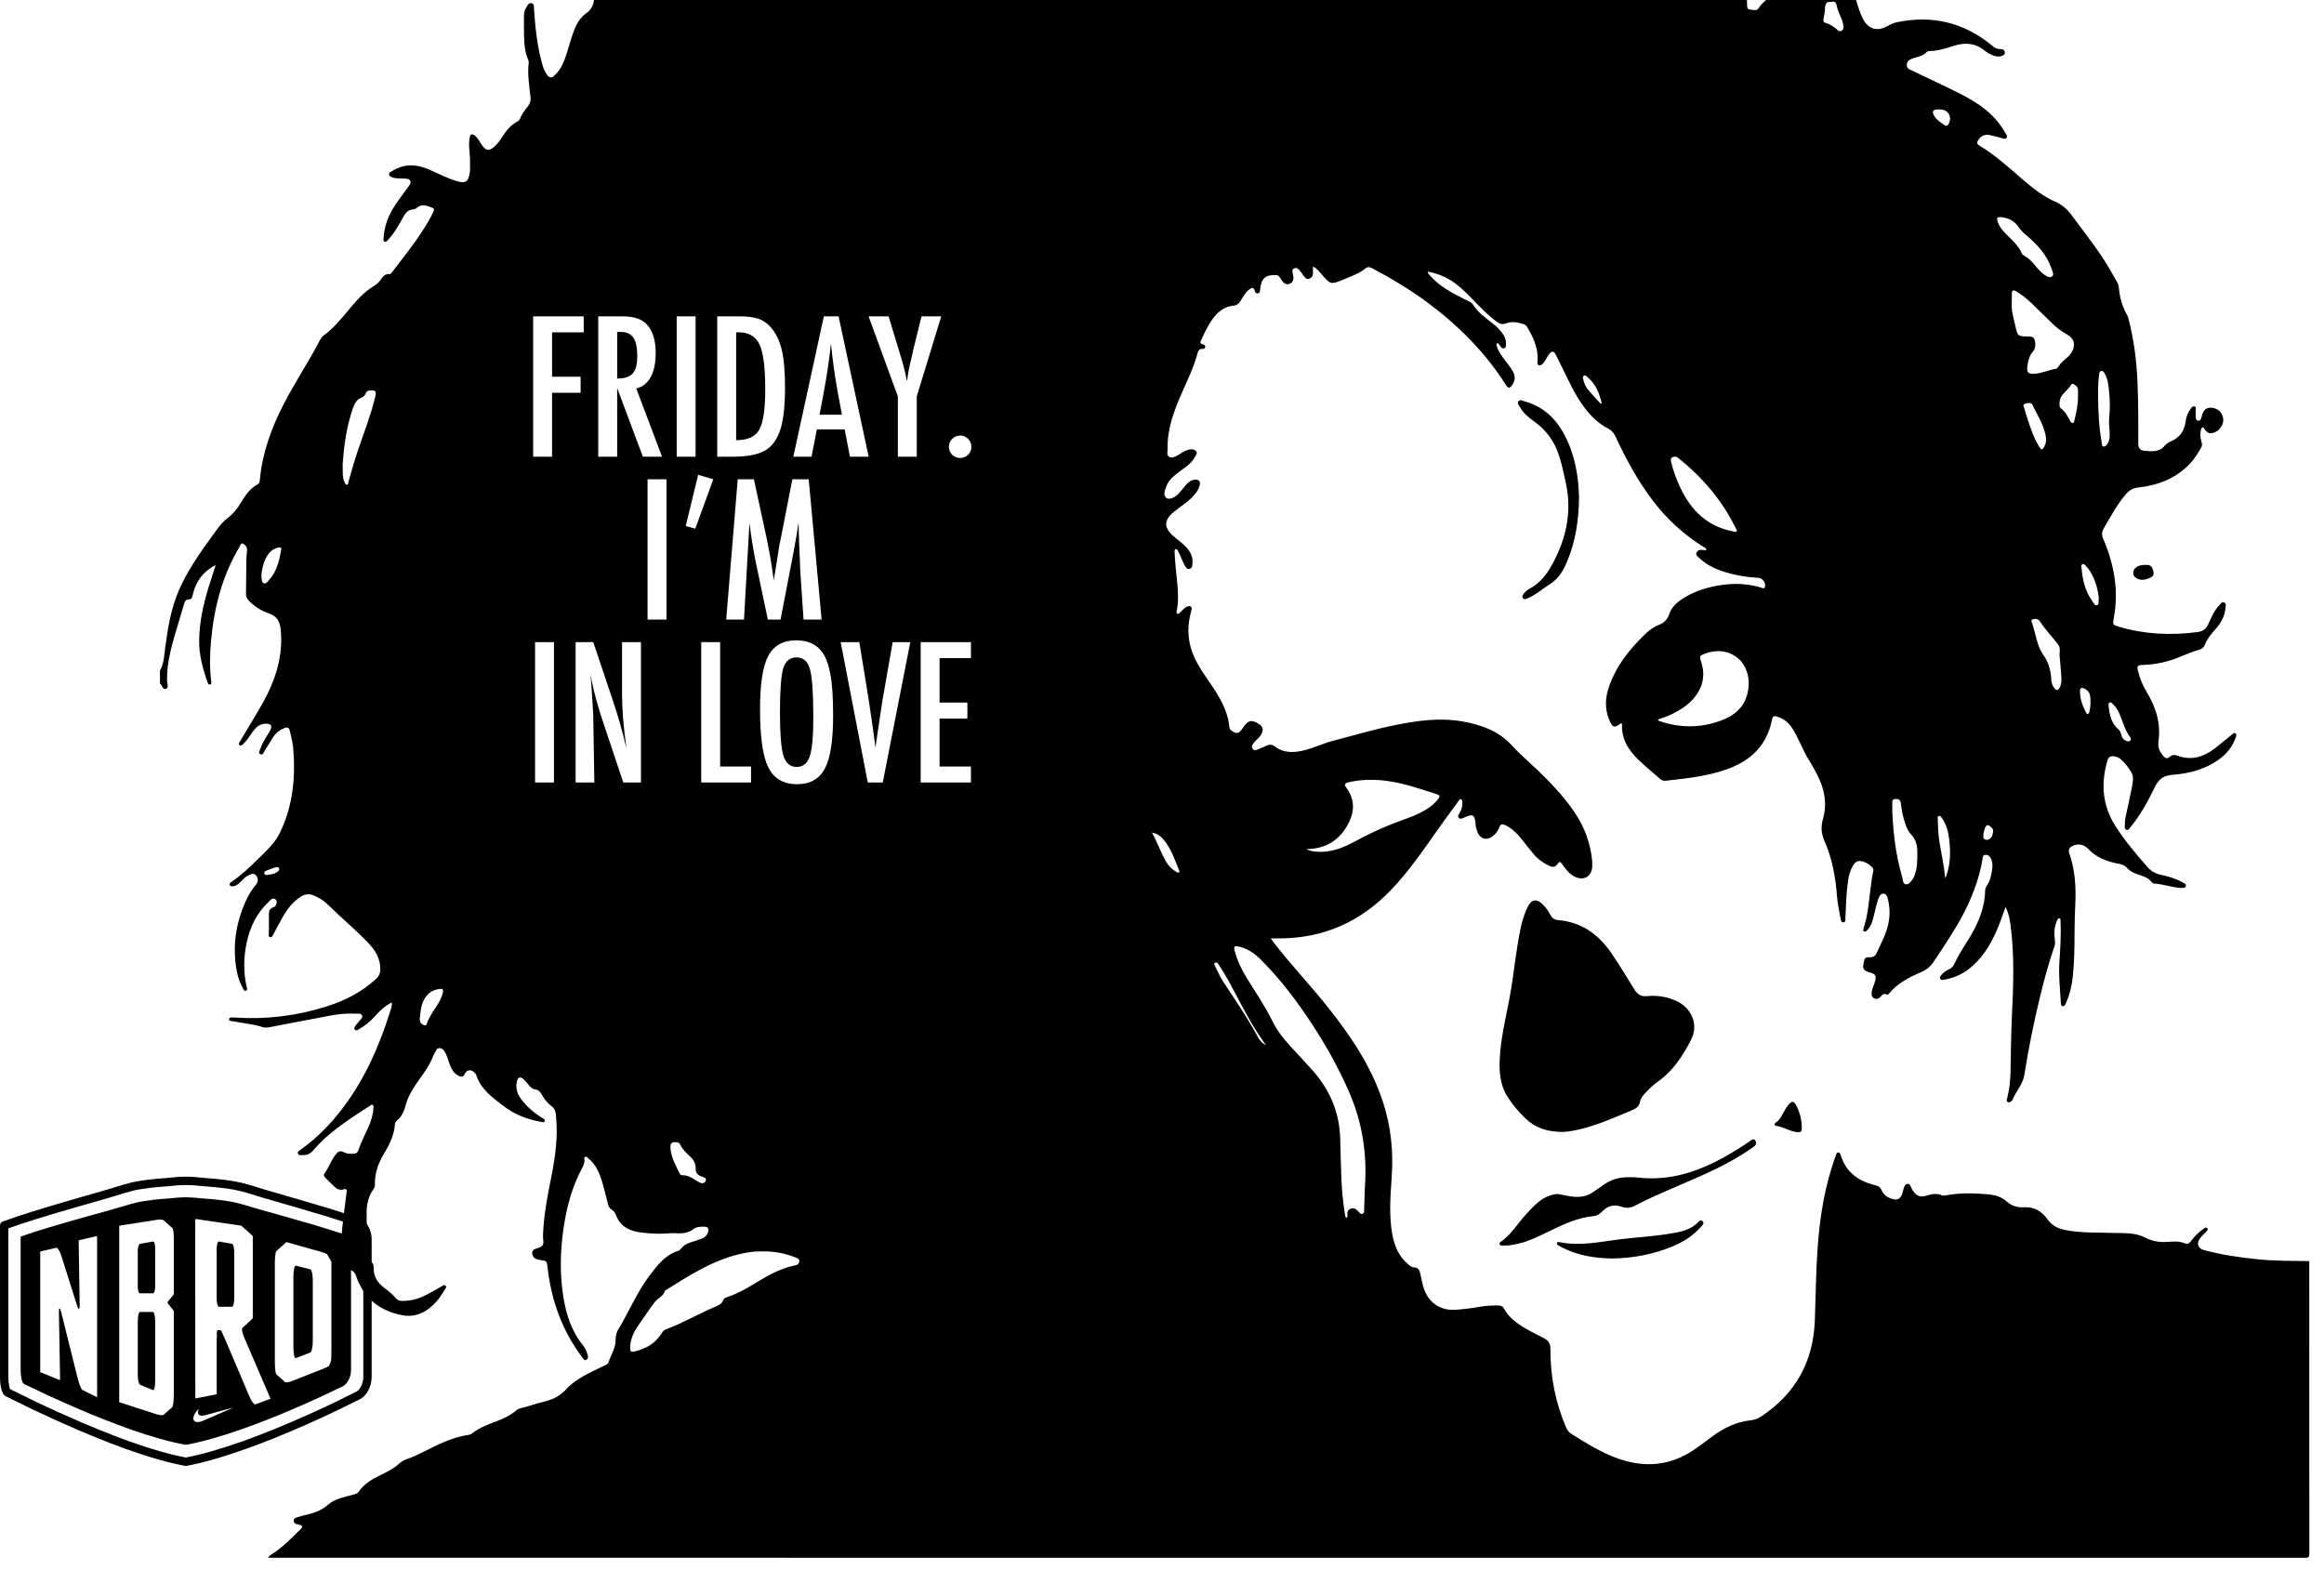 <?xml version="1.0" encoding="UTF-8"?>
<svg width="148px" height="100px" viewBox="0 0 148 100" version="1.1" xmlns="http://www.w3.org/2000/svg" xmlns:xlink="http://www.w3.org/1999/xlink">
    <!-- Generator: Sketch 42 (36781) - http://www.bohemiancoding.com/sketch -->
    <title>sticker_fridaylove_black</title>
    <desc>Created with Sketch.</desc>
    <defs></defs>
    <g id="Page-1" stroke="none" stroke-width="1" fill="none" fill-rule="evenodd">
        <g id="stickers-white" transform="translate(-18, -253)" fill="#000000">
            <g id="sticker_fridaylove_black" transform="translate(18, 253)">
                <path d="M111.689,73.026 C111.837,72.919 111.883,72.771 111.775,72.625 C111.665,72.478 111.552,72.599 111.453,72.669 C110.928,73.033 110.385,73.365 109.829,73.677 C108.1,74.648 106.279,75.234 104.263,74.991 C104.072,74.968 103.877,74.977 103.683,74.976 C103.106,74.97 102.581,75.129 102.109,75.468 C101.88,75.631 101.65,75.79 101.418,75.945 C101.047,76.193 100.641,76.254 100.203,76.217 C99.844,76.187 99.502,76.073 99.124,76.038 C99.022,76.06 98.897,76.079 98.778,76.114 C98.103,76.311 97.668,76.821 97.21,77.308 C96.659,77.897 96.251,78.622 95.57,79.091 C95.52,79.124 95.474,79.166 95.495,79.233 C95.519,79.311 95.591,79.323 95.659,79.327 C95.93,79.342 96.197,79.304 96.463,79.255 C97.245,79.113 97.944,78.76 98.647,78.419 C99.552,77.98 100.46,77.548 101.48,77.451 C101.731,77.427 101.907,77.288 102.073,77.121 C102.415,76.776 102.816,76.691 103.267,76.854 C103.581,76.966 103.865,76.929 104.156,76.769 C104.715,76.464 105.299,76.21 105.882,75.95 C107.371,75.286 108.897,74.7 110.322,73.895 C110.793,73.629 111.252,73.344 111.689,73.026" id="Fill-1"></path>
                <path d="M113.958,70.286 C113.887,70.364 113.822,70.449 113.763,70.536 C113.54,70.869 113.423,71.275 113.064,71.515 C112.967,71.58 113.009,71.692 113.117,71.704 C113.547,71.754 113.908,72.009 114.326,72.087 C114.704,72.158 114.765,72.102 114.741,71.709 C114.716,71.221 114.597,70.758 114.349,70.333 C114.237,70.143 114.105,70.125 113.958,70.286" id="Fill-3"></path>
                <path d="M97.37,37.516 C97.262,37.572 97.165,37.662 97.083,37.755 C97.003,37.846 96.898,37.967 96.984,38.09 C97.078,38.225 97.212,38.129 97.323,38.082 C97.837,37.866 98.248,37.491 98.711,37.197 C99.26,36.849 99.554,36.341 99.793,35.774 C100.329,34.499 100.54,33.164 100.558,31.708 C100.533,30.384 100.314,29.022 99.663,27.756 C99.108,26.678 98.297,25.895 97.102,25.564 C96.968,25.526 96.806,25.421 96.699,25.561 C96.592,25.702 96.742,25.832 96.809,25.95 C97.021,26.318 97.342,26.588 97.682,26.827 C98.504,27.406 99.041,28.177 99.325,29.141 C99.494,29.716 99.625,30.296 99.742,30.883 C100.096,32.645 99.735,34.278 98.911,35.834 C98.546,36.524 98.092,37.143 97.37,37.516" id="Fill-5"></path>
                <path d="M108.171,77.808 C107.661,78.361 106.97,78.465 106.282,78.578 C105.243,78.749 104.191,78.799 103.148,78.93 C101.877,79.09 100.612,79.374 99.322,79.109 C99.258,79.094 99.177,79.087 99.152,79.172 C99.13,79.254 99.2,79.291 99.257,79.326 C99.332,79.371 99.408,79.412 99.485,79.451 C100.481,79.959 101.549,80.132 102.669,80.15 C103.959,80.13 105.225,79.903 106.438,79.41 C107.181,79.109 107.848,78.695 108.374,78.076 C108.449,77.987 108.541,77.889 108.427,77.775 C108.341,77.691 108.242,77.731 108.171,77.808" id="Fill-7"></path>
                <path d="M97.134,71.219 C97.75,71.815 98.487,72.092 99.553,72.089 C99.811,72.08 100.277,72.006 100.737,71.89 C101.828,71.617 102.848,71.152 103.884,70.728 C104.173,70.61 104.386,70.48 104.448,70.148 C104.488,69.939 104.63,69.767 104.778,69.61 C105.029,69.342 105.292,69.084 105.593,68.874 C106.533,68.217 107.127,67.288 107.655,66.302 C108.264,65.168 107.625,64.168 106.802,63.771 C106.192,63.477 105.547,63.377 104.885,63.441 C104.499,63.479 104.276,63.332 104.084,63.019 C103.623,62.261 103.157,61.504 102.662,60.767 C101.843,59.548 100.755,58.727 99.241,58.6 C98.989,58.579 98.837,58.471 98.725,58.253 C98.632,58.075 98.52,57.901 98.388,57.75 C97.87,57.156 97.513,57.212 97.204,57.936 C96.891,58.67 96.76,59.452 96.635,60.234 C96.457,61.339 96.341,62.453 96.134,63.554 C95.892,64.843 95.572,66.12 95.508,67.437 C95.466,68.287 95.534,69.118 96.01,69.861 C96.329,70.359 96.707,70.807 97.134,71.219" id="Fill-9"></path>
                <path d="M86.925,75.534 C86.892,76.025 86.897,76.518 86.873,77.009 C86.867,77.116 86.896,77.267 86.755,77.309 C86.636,77.345 86.578,77.215 86.5,77.149 C86.456,77.111 86.418,77.067 86.373,77.03 C86.256,76.933 86.129,76.932 85.993,76.99 C85.862,77.047 85.81,77.148 85.804,77.287 C85.8,77.377 85.847,77.48 85.752,77.555 C85.644,77.514 85.663,77.414 85.651,77.336 C85.52,76.525 85.443,75.709 85.418,74.888 C85.396,74.117 85.363,73.346 85.35,72.574 C85.318,70.799 84.643,69.296 83.444,68.01 C83.01,67.544 82.584,67.071 82.152,66.603 C81.703,66.119 81.308,65.594 81.016,65.002 C80.553,64.065 79.967,63.202 79.416,62.318 C79.068,61.759 78.788,61.168 78.62,60.526 C78.557,60.284 78.622,60.231 78.857,60.279 C79.429,60.396 79.885,60.708 80.287,61.11 C81.571,62.392 82.652,63.834 83.638,65.35 C84.496,66.671 85.254,68.049 85.891,69.491 C86.741,71.416 87.067,73.435 86.925,75.534 L86.925,75.534 Z M80.123,66.078 C79.466,64.84 78.667,63.691 77.899,62.523 C77.697,62.219 77.556,61.876 77.389,61.549 C77.351,61.475 77.279,61.38 77.377,61.318 C77.485,61.25 77.561,61.35 77.611,61.429 C77.821,61.763 78.034,62.097 78.226,62.443 C78.738,63.372 79.206,64.326 79.748,65.239 C80.019,65.695 80.307,66.138 80.63,66.566 C80.407,66.459 80.235,66.29 80.123,66.078 L80.123,66.078 Z M75.085,55.555 C75.031,55.601 74.976,55.565 74.927,55.536 C74.645,55.373 74.414,55.152 74.255,54.871 C74.104,54.603 73.971,54.323 73.847,54.041 C73.697,53.699 73.539,53.361 73.365,53.022 C73.742,53.093 73.995,53.322 74.206,53.603 C74.615,54.153 74.83,54.798 75.087,55.421 C75.106,55.466 75.129,55.517 75.085,55.555 L75.085,55.555 Z M61.653,28.965 C61.506,29.1 61.338,29.168 61.149,29.168 C61.049,29.168 60.955,29.15 60.867,29.113 C60.781,29.076 60.705,29.026 60.64,28.962 C60.574,28.898 60.524,28.823 60.486,28.736 C60.449,28.648 60.431,28.554 60.431,28.453 C60.431,28.256 60.5,28.087 60.64,27.948 C60.782,27.808 60.956,27.739 61.16,27.739 C61.35,27.739 61.514,27.81 61.653,27.953 C61.791,28.093 61.861,28.262 61.861,28.459 C61.861,28.657 61.791,28.826 61.653,28.965 L61.653,28.965 Z M61.832,41.915 L59.835,41.915 L59.835,44.745 L61.606,44.745 L61.606,45.764 L59.835,45.764 L59.835,48.815 L61.832,48.815 L61.832,49.834 L58.631,49.834 L58.631,40.896 L61.832,40.896 L61.832,41.915 Z M58.383,29.087 L57.179,29.087 L57.179,25.243 L55.315,20.149 L56.588,20.149 L57.179,22.095 C57.198,22.152 57.217,22.216 57.237,22.285 C57.256,22.355 57.279,22.43 57.306,22.511 C57.527,23.214 57.676,23.804 57.757,24.283 C57.826,23.804 57.885,23.47 57.932,23.281 L58.116,22.482 L58.186,22.17 L58.684,20.149 L59.94,20.149 L58.383,25.243 L58.383,29.087 Z M56.217,49.834 L55.262,49.834 L53.537,40.896 L54.724,40.896 L55.262,44.196 L55.355,44.792 L55.545,46.089 C55.576,46.308 55.605,46.509 55.629,46.691 C55.654,46.872 55.677,47.036 55.696,47.182 L55.754,47.623 C55.766,47.534 55.776,47.455 55.783,47.385 C55.791,47.316 55.799,47.258 55.807,47.212 L55.962,46.175 L56.165,44.815 C56.185,44.692 56.203,44.577 56.22,44.473 C56.238,44.369 56.254,44.276 56.27,44.196 L56.848,40.896 L57.971,40.896 L56.217,49.834 Z M52.529,48.948 C52.178,49.612 51.589,49.944 50.764,49.944 C49.896,49.944 49.284,49.587 48.929,48.873 C48.577,48.175 48.402,46.933 48.402,45.151 C48.402,43.561 48.575,42.436 48.923,41.776 C49.274,41.112 49.868,40.781 50.705,40.781 C51.454,40.781 52.011,41.037 52.372,41.551 C52.612,41.893 52.786,42.382 52.894,43.014 C53.002,43.601 53.056,44.458 53.056,45.585 C53.056,47.163 52.881,48.284 52.529,48.948 L52.529,48.948 Z M50.661,80.582 C49.664,80.775 48.811,81.284 47.961,81.804 C47.442,82.121 46.907,82.41 46.325,82.599 C46.21,82.637 46.094,82.688 46.055,82.799 C45.964,83.062 45.744,83.138 45.52,83.234 C44.472,83.678 43.488,84.264 42.416,84.656 C42.272,84.709 42.187,84.827 42.109,84.951 C41.721,85.571 41.128,85.889 40.445,86.063 C40.165,86.134 40.124,86.079 40.132,85.799 C40.148,85.176 40.45,84.676 40.798,84.195 C41.098,83.781 41.373,83.347 41.681,82.943 C41.878,82.684 42.25,82.559 42.35,82.194 C43.973,81.185 45.574,80.134 47.507,79.785 C47.869,79.72 48.233,79.686 48.546,79.698 C49.325,79.682 50.02,79.826 50.69,80.096 C50.798,80.14 50.918,80.178 50.902,80.329 C50.887,80.471 50.799,80.556 50.661,80.582 L50.661,80.582 Z M44.656,49.834 L44.656,40.896 L45.861,40.896 L45.861,48.815 L47.829,48.815 L47.829,49.834 L44.656,49.834 Z M44.942,75.205 C44.852,75.414 44.64,75.375 44.467,75.267 C44.15,75.069 43.851,74.829 43.443,74.849 C43.371,74.852 43.312,74.805 43.281,74.741 C43.038,74.218 42.736,73.716 42.699,73.119 C42.685,72.887 42.732,72.706 43.013,72.745 C43.152,72.737 43.26,72.764 43.316,72.889 C43.458,73.207 43.717,73.43 43.959,73.663 C44.179,73.875 44.311,74.128 44.304,74.432 C44.297,74.701 44.425,74.836 44.662,74.922 C44.794,74.969 45.028,75.004 44.942,75.205 L44.942,75.205 Z M43.094,29.087 L44.298,29.087 L44.298,20.149 L43.094,20.149 L43.094,29.087 Z M45.424,30.523 L44.278,33.672 L43.669,33.498 L44.462,30.239 L45.424,30.523 Z M45.676,20.149 L47.158,20.149 C47.61,20.149 47.989,20.2 48.298,20.3 C48.583,20.396 48.838,20.568 49.062,20.815 C49.398,21.185 49.637,21.668 49.779,22.263 C49.923,22.837 49.994,23.661 49.994,24.734 C49.994,25.718 49.915,26.521 49.757,27.142 C49.603,27.737 49.348,28.19 48.992,28.503 C48.557,28.892 47.776,29.087 46.648,29.087 L45.676,29.087 L45.676,20.149 Z M51.501,30.523 L52.324,39.46 L51.172,39.46 L50.969,36.427 C50.962,36.273 50.955,36.14 50.949,36.028 C50.944,35.916 50.941,35.823 50.941,35.75 L50.889,34.552 L50.86,33.451 C50.86,33.444 50.859,33.428 50.857,33.403 C50.855,33.378 50.852,33.344 50.848,33.301 L50.82,33.481 C50.788,33.693 50.761,33.878 50.735,34.036 C50.709,34.195 50.688,34.328 50.668,34.436 L50.518,35.252 L50.46,35.559 L49.707,39.46 L48.898,39.46 L48.191,36.092 C48.095,35.648 48.008,35.197 47.933,34.74 C47.858,34.282 47.789,33.803 47.728,33.301 L47.38,39.46 L46.246,39.46 L46.981,30.523 L48.011,30.523 L48.799,34.17 C48.896,34.625 48.983,35.081 49.062,35.539 C49.141,35.996 49.214,36.475 49.279,36.977 C49.287,36.911 49.293,36.861 49.297,36.824 C49.301,36.787 49.304,36.761 49.308,36.745 L49.476,35.721 L49.627,34.748 L49.76,34.106 L50.46,30.523 L51.501,30.523 Z M52.466,20.149 L53.404,20.149 L55.32,29.087 L54.127,29.087 L53.791,27.345 L52.021,27.345 L51.679,29.087 L50.521,29.087 L52.466,20.149 Z M41.239,39.46 L42.443,39.46 L42.443,30.522 L41.239,30.522 L41.239,39.46 Z M39.303,24.711 L39.303,29.087 L38.099,29.087 L38.099,20.149 L39.685,20.149 C40.34,20.149 40.829,20.305 41.15,20.618 C41.555,21.024 41.757,21.643 41.757,22.476 C41.757,23.117 41.651,23.631 41.436,24.019 C41.222,24.407 40.916,24.647 40.519,24.74 L42.162,29.087 L40.941,29.087 L39.303,24.711 Z M40.819,49.834 L39.693,49.834 L38.347,45.81 C38.223,45.436 38.107,45.052 37.997,44.659 C37.886,44.265 37.785,43.852 37.693,43.42 C37.685,43.366 37.673,43.301 37.655,43.223 C37.638,43.146 37.617,43.057 37.595,42.957 C37.607,43.057 37.616,43.143 37.623,43.214 C37.631,43.286 37.637,43.346 37.641,43.397 L37.704,44.306 L37.774,45.411 C37.778,45.473 37.78,45.548 37.782,45.637 C37.785,45.726 37.786,45.826 37.786,45.938 L37.85,49.834 L36.657,49.834 L36.657,40.896 L37.78,40.896 L38.979,44.462 C39.326,45.47 39.632,46.544 39.899,47.686 C39.803,46.996 39.732,46.37 39.685,45.81 C39.638,45.251 39.614,44.724 39.614,44.23 L39.614,40.896 L40.819,40.896 L40.819,49.834 Z M35.158,25.012 L35.158,29.087 L33.954,29.087 L33.954,20.149 L37.172,20.149 L37.172,21.168 L35.158,21.168 L35.158,23.993 L36.976,23.993 L36.976,25.012 L35.158,25.012 Z M34.075,49.834 L35.279,49.834 L35.279,40.896 L34.075,40.896 L34.075,49.834 Z M27.723,64.2 C27.539,64.471 27.368,64.748 27.235,65.05 C27.189,65.154 27.18,65.351 27.016,65.295 C26.854,65.239 26.683,65.122 26.741,64.796 C26.777,64.518 26.788,64.142 26.944,63.789 C27.151,63.314 27.495,63.039 28.014,62.981 C28.188,62.961 28.246,63.019 28.208,63.191 C28.125,63.566 27.934,63.888 27.723,64.2 L27.723,64.2 Z M23.896,25.272 C23.625,26.41 23.196,27.497 22.821,28.601 C22.588,29.286 22.387,29.981 22.193,30.677 C22.173,30.747 22.196,30.858 22.1,30.869 C21.993,30.882 21.97,30.769 21.935,30.694 C21.785,30.374 21.847,30.031 21.82,29.625 C21.896,28.42 22.063,27.163 22.492,25.951 C22.588,25.68 22.718,25.445 23.009,25.331 C23.144,25.278 23.254,25.176 23.304,25.028 C23.344,24.907 23.438,24.881 23.552,24.872 C23.927,24.845 23.984,24.903 23.896,25.272 L23.896,25.272 Z M17.612,55.558 C17.438,55.673 17.235,55.692 17.034,55.722 C16.946,55.725 16.85,55.734 16.829,55.617 C16.815,55.526 16.884,55.478 16.958,55.45 C17.137,55.38 17.315,55.305 17.498,55.252 C17.593,55.225 17.732,55.186 17.777,55.316 C17.817,55.434 17.699,55.501 17.612,55.558 L17.612,55.558 Z M17.136,36.934 C17.045,37.034 16.958,37.206 16.792,37.141 C16.654,37.087 16.682,36.91 16.655,36.782 C16.646,36.735 16.649,36.686 16.644,36.616 C16.703,36.147 16.796,35.669 17.109,35.262 C17.262,35.063 17.458,34.937 17.698,34.872 C17.846,34.832 17.936,34.874 17.905,35.037 C17.78,35.722 17.625,36.398 17.136,36.934 L17.136,36.934 Z M100.872,23.927 C100.974,23.869 101.063,23.992 101.14,24.058 C101.64,24.487 101.853,25.066 102.004,25.677 L101.94,25.712 C101.687,25.435 101.428,25.164 101.183,24.88 C101.025,24.697 100.899,24.487 100.851,24.245 C100.829,24.14 100.751,23.995 100.872,23.927 L100.872,23.927 Z M106.692,29.088 C106.796,29.09 106.868,29.159 106.943,29.219 C108.453,30.442 109.688,31.889 110.539,33.648 C110.568,33.706 110.637,33.766 110.591,33.832 C110.534,33.912 110.448,33.856 110.377,33.843 C108.747,33.54 107.702,32.521 107.015,31.075 C106.762,30.544 106.558,29.992 106.42,29.419 C106.366,29.195 106.458,29.08 106.692,29.088 L106.692,29.088 Z M116.223,0.518 C116.235,0.234 116.331,0.074 116.633,0.123 C116.833,0.066 116.926,0.147 116.962,0.337 C117.008,0.583 117.106,0.814 117.206,1.043 C117.257,1.158 117.313,1.272 117.342,1.392 C117.389,1.586 117.473,1.826 117.285,1.955 C117.116,2.073 116.981,1.857 116.847,1.764 C116.664,1.638 116.479,1.521 116.263,1.46 C116.137,1.425 116.097,1.365 116.123,1.23 C116.17,0.995 116.214,0.757 116.223,0.518 L116.223,0.518 Z M120.706,50.884 C120.9,50.872 121.024,50.937 121.049,51.143 C121.105,51.594 121.181,52.039 121.337,52.469 C121.424,52.707 121.517,52.949 121.691,53.127 C122.004,53.448 122.101,53.823 122.101,54.255 C122.101,54.767 122.113,55.277 121.92,55.764 C121.892,55.836 121.863,55.91 121.817,55.97 C121.695,56.129 121.571,56.352 121.359,56.318 C121.177,56.289 121.19,56.039 121.143,55.879 C120.744,54.51 120.567,53.107 120.508,51.685 C120.508,51.521 120.512,51.357 120.507,51.193 C120.502,51.041 120.49,50.897 120.706,50.884 L120.706,50.884 Z M123.434,6.97 C123.472,6.969 123.511,6.969 123.549,6.969 C124.043,6.969 124.319,7.39 124.12,7.844 C124.049,8.005 123.956,8.076 123.79,7.943 C123.582,7.775 123.336,7.647 123.194,7.408 C123.007,7.096 123.075,6.974 123.434,6.97 L123.434,6.97 Z M123.961,55.732 C123.937,55.803 123.904,55.872 123.876,55.942 C123.812,55.188 123.654,54.462 123.529,53.733 C123.44,53.217 123.415,52.7 123.404,52.18 C123.403,52.105 123.369,52.01 123.458,51.972 C123.563,51.928 123.613,52.024 123.662,52.091 C123.95,52.496 124.071,52.966 124.13,53.445 C124.225,54.215 124.219,54.985 123.961,55.732 L123.961,55.732 Z M126.466,52.632 C126.582,52.485 126.675,52.563 126.774,52.656 C126.858,52.735 126.956,52.803 126.928,52.943 C126.905,53.093 126.89,53.251 126.778,53.366 C126.652,53.495 126.495,53.536 126.341,53.42 C126.248,53.35 126.35,52.778 126.466,52.632 L126.466,52.632 Z M127.383,13.827 C127.886,13.86 128.295,14.067 128.574,14.492 C128.699,14.68 128.858,14.826 129.029,14.97 C129.729,15.56 130.345,16.218 130.646,17.109 C130.702,17.275 130.837,17.497 130.673,17.611 C130.513,17.722 130.307,17.576 130.15,17.462 C129.93,17.302 129.755,17.095 129.584,16.886 C129.4,16.66 129.2,16.453 128.942,16.311 C128.864,16.268 128.792,16.219 128.756,16.136 C128.533,15.625 128.12,15.27 127.738,14.89 C127.503,14.657 127.3,14.402 127.207,14.077 C127.15,13.876 127.194,13.82 127.383,13.827 L127.383,13.827 Z M131.669,21.321 C132.065,21.542 132.178,21.911 131.985,22.334 C131.911,22.494 131.806,22.631 131.67,22.745 C131.448,22.931 131.224,23.114 131.073,23.37 C131.045,23.417 130.995,23.475 130.948,23.482 C130.471,23.557 130.027,23.779 129.54,23.807 C129.166,23.828 129.066,23.724 129.107,23.351 C129.147,22.982 129.238,22.632 129.498,22.343 C129.648,22.176 129.649,21.739 129.526,21.55 C129.442,21.423 129.314,21.434 129.189,21.432 C128.489,21.421 128.493,21.42 128.342,20.744 C128.23,20.245 128.071,19.755 128.118,19.234 C128.118,19.051 128.114,18.867 128.12,18.684 C128.126,18.491 128.217,18.447 128.383,18.547 C128.758,18.771 129.099,19.039 129.41,19.345 C129.851,19.778 130.291,20.211 130.737,20.639 C131.016,20.909 131.33,21.131 131.669,21.321 L131.669,21.321 Z M132.329,24.795 C132.346,24.947 132.332,25.101 132.332,25.255 C132.34,25.76 132.231,26.247 132.113,26.734 C132.095,26.812 132.106,26.926 131.991,26.939 C131.901,26.949 131.866,26.858 131.83,26.794 C131.664,26.503 131.522,26.202 131.23,25.997 C131.094,25.902 131.152,25.406 131.296,25.208 C131.478,24.96 131.737,24.778 131.894,24.507 C131.924,24.455 131.986,24.423 132.043,24.456 C132.177,24.534 132.311,24.626 132.329,24.795 L132.329,24.795 Z M132.756,43.862 C133.126,44.033 133.124,44.365 133.13,44.697 C133.129,44.918 133.11,45.138 133.053,45.352 C133.039,45.407 133.014,45.466 132.943,45.467 C132.886,45.468 132.863,45.417 132.842,45.376 C132.626,44.952 132.459,44.513 132.46,44.03 C132.461,43.807 132.55,43.767 132.756,43.862 L132.756,43.862 Z M132.626,35.924 C132.689,35.902 132.738,35.942 132.779,35.983 C132.931,36.134 133.061,36.301 133.166,36.487 C133.454,36.99 133.602,37.534 133.658,38.1 C133.619,38.261 133.706,38.495 133.54,38.546 C133.412,38.585 133.309,38.372 133.221,38.249 C132.765,37.604 132.613,36.862 132.551,36.093 C132.545,36.025 132.547,35.951 132.626,35.924 L132.626,35.924 Z M133.679,23.854 C133.694,23.759 133.694,23.646 133.815,23.627 C133.928,23.609 133.984,23.703 134.033,23.787 C134.202,24.078 134.257,24.404 134.293,24.729 C134.363,25.344 134.389,25.96 134.322,26.578 C134.288,26.896 134.327,27.214 134.349,27.532 C134.365,27.794 134.356,28.056 134.197,28.284 C134.143,28.364 134.077,28.452 133.97,28.439 C133.835,28.424 133.864,28.297 133.849,28.209 C133.671,27.237 133.624,26.255 133.613,25.27 C133.614,24.797 133.605,24.324 133.679,23.854 L133.679,23.854 Z M131.187,43.752 C131.076,43.992 130.941,43.999 130.791,43.779 C130.686,43.622 130.64,43.442 130.63,43.26 C130.599,42.694 130.464,42.185 130.12,41.703 C129.744,41.174 129.669,40.502 129.471,39.889 C129.458,39.853 129.446,39.815 129.443,39.777 C129.431,39.665 129.271,39.521 129.441,39.451 C129.597,39.386 129.806,39.409 129.91,39.572 C130.25,40.102 130.691,40.551 131.07,41.049 C131.223,41.249 131.166,41.471 131.158,41.689 C131.194,42.102 131.23,42.514 131.262,42.927 C131.283,43.206 131.307,43.487 131.187,43.752 L131.187,43.752 Z M128.919,26.02 C128.896,25.92 128.785,25.774 128.944,25.719 C129.101,25.664 129.355,25.613 129.428,25.769 C129.758,26.479 130.224,27.139 130.303,27.95 C130.309,28.13 130.269,28.297 130.183,28.452 C130.065,28.668 129.998,28.672 129.869,28.463 C129.503,27.866 129.289,27.206 129.076,26.546 C129.02,26.372 128.962,26.198 128.919,26.02 L128.919,26.02 Z M134.347,44.74 C134.445,44.696 134.504,44.79 134.564,44.847 C134.823,45.093 134.965,45.41 135.088,45.737 C135.243,46.152 135.371,46.579 135.65,46.937 C135.698,47.001 135.732,47.076 135.677,47.15 C135.615,47.234 135.527,47.223 135.44,47.194 C135.238,47.126 135.123,46.979 135.082,46.776 C135.056,46.649 135.013,46.536 134.911,46.451 C134.45,46.066 134.345,45.529 134.283,44.963 C134.288,44.89 134.248,44.784 134.347,44.74 L134.347,44.74 Z M111.327,43.951 C111.162,44.995 110.483,45.574 109.561,45.905 C108.294,46.36 107.009,46.372 105.728,45.939 C105.7,45.93 105.672,45.922 105.647,45.909 C105.631,45.9 105.619,45.883 105.569,45.832 C105.912,45.714 106.23,45.608 106.528,45.454 C107.054,45.183 107.549,44.876 107.925,44.4 C108.459,43.725 108.601,42.989 108.341,42.169 C108.214,41.77 108.23,41.75 108.624,41.613 C110.241,41.048 111.599,42.229 111.327,43.951 L111.327,43.951 Z M85.931,52.321 C86.279,51.588 86.245,50.855 85.751,50.187 C85.58,49.956 85.651,49.875 85.885,49.821 C86.636,49.647 87.391,49.627 88.156,49.713 C89.318,49.844 90.407,50.233 91.51,50.584 C91.707,50.646 91.696,50.744 91.591,50.88 C91.444,51.074 91.27,51.239 91.074,51.382 C90.625,51.711 90.124,51.937 89.605,52.119 C88.483,52.514 87.398,52.986 86.353,53.554 C85.558,53.986 84.732,54.332 83.792,54.236 C83.582,54.215 83.378,54.183 83.195,54.079 C84.483,54.061 85.39,53.462 85.931,52.321 L85.931,52.321 Z M147.061,80.317 C145.97,80.299 144.88,80.312 143.79,80.201 C142.636,80.083 141.491,79.92 140.37,79.618 C139.966,79.509 139.858,79.193 140.111,78.855 C140.22,78.709 140.364,78.59 140.488,78.454 C140.549,78.387 140.654,78.311 140.559,78.212 C140.482,78.133 140.397,78.207 140.327,78.257 C140.018,78.477 139.75,78.742 139.525,79.046 C139.41,79.2 139.306,79.253 139.112,79.173 C138.743,79.021 138.348,79.077 137.965,79.097 C137.48,79.123 137.037,79.039 136.599,78.812 C135.96,78.482 135.243,78.546 134.553,78.521 C133.54,78.486 132.524,78.534 131.522,78.335 C131.073,78.245 130.677,78.062 130.405,77.672 C130.03,77.135 129.539,76.844 128.861,76.887 C128.452,76.913 128.082,76.784 127.771,76.502 C127.304,76.081 126.706,76.07 126.134,76.029 C125.403,75.977 124.667,75.99 123.94,76.124 C123.856,76.14 123.753,76.164 123.683,76.133 C123.329,75.973 122.998,76.049 122.645,76.156 C122.218,76.285 121.946,76.111 121.712,75.641 C121.658,75.534 121.644,75.375 121.473,75.399 C121.33,75.418 121.282,75.551 121.238,75.668 C121.213,75.73 121.204,75.798 121.188,75.864 C121.062,76.386 120.824,76.504 120.324,76.29 C120.092,76.192 119.92,76.024 119.824,75.791 C119.75,75.613 119.622,75.531 119.437,75.487 C118.372,75.236 117.565,74.68 117.227,73.583 C117.201,73.5 117.174,73.401 117.07,73.397 C116.958,73.392 116.946,73.498 116.916,73.578 C116.21,75.488 115.893,77.473 115.75,79.495 C115.643,81.028 115.632,82.562 115.575,84.096 C115.479,86.712 114.344,88.781 112.132,90.227 C111.925,90.362 111.708,90.434 111.458,90.459 C110.548,90.554 109.764,90.958 109.035,91.489 C108.599,91.808 108.175,92.148 107.719,92.437 C106.035,93.503 104.287,93.454 102.514,92.683 C101.653,92.308 100.855,91.816 100.064,91.314 C99.91,91.217 99.811,91.087 99.739,90.92 C99.054,89.327 98.728,87.66 98.736,85.93 C98.738,85.569 98.616,85.372 98.298,85.21 C97.715,84.911 97.116,84.634 96.588,84.237 C96.269,83.995 95.984,83.722 95.796,83.365 C95.706,83.194 95.579,83.14 95.399,83.14 C95.001,83.139 94.607,83.157 94.215,83.229 C93.712,83.321 93.203,83.377 92.693,83.415 C91.766,83.484 91.014,82.998 90.694,82.119 C90.571,81.781 90.524,81.426 90.441,81.078 C90.389,80.866 90.293,80.725 90.058,80.719 C89.923,80.716 89.824,80.64 89.725,80.56 C89.094,80.053 88.798,79.362 88.662,78.591 C88.446,77.371 88.548,76.145 88.631,74.922 C88.742,73.295 88.574,71.706 88.062,70.151 C87.317,67.893 86.014,65.969 84.552,64.132 C83.433,62.726 82.194,61.422 81.094,60 C81.048,59.941 81.007,59.878 80.927,59.763 C81.191,59.763 81.406,59.765 81.621,59.762 C84.363,59.725 86.651,58.681 88.554,56.712 C89.778,55.445 90.741,53.99 91.753,52.567 C92.123,52.048 92.502,51.535 92.88,51.022 C92.921,50.966 92.952,50.864 93.053,50.906 C93.124,50.935 93.114,51.019 93.123,51.085 C93.155,51.336 93.071,51.56 92.953,51.775 C92.899,51.874 92.799,51.975 92.9,52.088 C92.986,52.184 93.101,52.128 93.196,52.087 C93.742,51.854 93.932,51.773 93.973,52.552 C93.979,52.665 94.02,52.778 94.054,52.889 C94.233,53.472 94.724,53.591 95.174,53.159 C95.316,53.023 95.418,52.858 95.486,52.676 C95.557,52.481 95.666,52.462 95.845,52.545 C96.315,52.765 96.655,53.129 96.97,53.525 C97.21,53.827 97.446,54.133 97.695,54.428 C97.954,54.735 98.279,54.953 98.64,55.132 C98.881,55.251 99.062,55.236 99.208,55.002 C99.296,54.86 99.367,54.87 99.46,55.009 C99.567,55.169 99.69,55.319 99.816,55.465 C99.942,55.613 100.092,55.734 100.267,55.824 C100.854,56.124 101.379,55.829 101.399,55.17 C101.414,54.655 101.309,54.151 101.174,53.656 C100.89,52.609 100.324,51.717 99.645,50.888 C98.95,50.043 98.181,49.272 97.369,48.538 C96.984,48.189 96.608,47.825 96.253,47.443 C95.412,46.538 94.321,46.159 93.154,45.95 C91.683,45.687 90.234,45.896 88.787,46.191 C87.46,46.461 86.165,46.848 84.859,47.189 C84.281,47.34 83.734,47.604 83.157,47.759 C82.475,47.942 81.782,48 81.165,47.527 C80.999,47.4 80.826,47.412 80.646,47.493 C80.452,47.58 80.26,47.668 80.062,47.744 C79.962,47.782 79.846,47.8 79.773,47.69 C79.708,47.592 79.723,47.479 79.785,47.389 C79.856,47.287 79.942,47.192 80.033,47.109 C80.163,46.991 80.282,46.864 80.357,46.704 C80.466,46.47 80.415,46.274 80.196,46.126 C79.716,45.805 79.481,45.857 79.147,46.36 C78.902,46.728 78.771,46.762 78.446,46.547 C78.361,46.489 78.303,46.421 78.292,46.316 C78.19,45.269 77.681,44.398 77.1,43.556 C76.721,43.009 76.335,42.465 76.058,41.854 C75.663,40.987 75.579,40.093 75.799,39.167 C75.821,39.074 75.847,38.98 75.867,38.886 C75.888,38.793 75.927,38.692 75.818,38.626 C75.721,38.569 75.63,38.613 75.545,38.661 C75.391,38.747 75.279,38.883 75.153,39.002 C75.105,39.047 75.058,39.117 74.983,39.085 C74.9,39.05 74.928,38.967 74.94,38.905 C75.143,37.849 74.904,36.808 74.84,35.762 C74.828,35.569 74.811,35.377 74.806,35.184 C74.804,35.112 74.771,35.006 74.862,34.979 C74.969,34.947 75.001,35.064 75.039,35.134 C75.109,35.261 75.162,35.396 75.221,35.528 C75.277,35.651 75.321,35.781 75.388,35.897 C75.472,36.044 75.545,36.268 75.739,36.233 C75.958,36.194 75.938,35.942 75.945,35.773 C75.958,35.406 75.775,35.108 75.537,34.842 C75.297,34.574 74.99,34.383 74.725,34.145 C74.105,33.59 74.114,33.118 74.765,32.59 C75.124,32.298 75.524,32.057 75.857,31.731 C76.093,31.498 76.305,31.248 76.397,30.921 C76.469,30.661 76.359,30.529 76.09,30.551 C75.853,30.57 75.679,30.707 75.53,30.879 C75.366,31.069 75.216,31.271 75.044,31.454 C74.815,31.701 74.408,31.847 74.272,31.713 C74.041,31.489 74.197,31.222 74.275,30.986 C74.404,30.592 74.717,30.34 75.033,30.096 C75.413,29.802 75.846,29.563 76.085,29.119 C76.147,29.007 76.282,28.892 76.184,28.754 C76.086,28.617 75.917,28.598 75.761,28.626 C75.64,28.647 75.521,28.696 75.409,28.751 C75.28,28.815 75.162,28.903 75.037,28.975 C74.86,29.077 74.662,29.2 74.467,29.099 C74.27,28.997 74.361,28.767 74.356,28.594 C74.327,27.333 74.754,26.185 75.25,25.057 C75.627,24.2 76.037,23.357 76.279,22.447 C76.318,22.301 76.405,22.212 76.57,22.218 C76.648,22.221 76.734,22.217 76.751,22.117 C76.77,22.012 76.7,21.945 76.611,21.93 C76.398,21.894 76.433,21.788 76.501,21.643 C76.718,21.18 76.93,20.714 77.235,20.298 C77.568,19.843 77.982,19.517 78.565,19.464 C78.755,19.447 78.879,19.352 78.981,19.192 C79.146,18.932 79.292,18.655 79.534,18.454 C79.687,18.327 79.839,18.245 79.913,18.532 C79.936,18.62 79.986,18.698 80.092,18.687 C80.216,18.675 80.234,18.574 80.247,18.475 C80.251,18.446 80.252,18.417 80.255,18.388 C80.32,17.727 80.599,17.489 81.265,17.519 C81.373,17.524 81.445,17.578 81.501,17.662 C81.55,17.734 81.591,17.811 81.643,17.881 C81.768,18.047 81.926,18.164 82.139,18.068 C82.341,17.977 82.401,17.798 82.358,17.583 C82.352,17.555 82.346,17.527 82.342,17.498 C82.326,17.351 82.228,17.168 82.421,17.087 C82.606,17.01 82.723,17.164 82.825,17.294 C82.909,17.4 82.978,17.517 83.064,17.621 C83.138,17.71 83.226,17.799 83.36,17.758 C83.5,17.714 83.595,17.612 83.61,17.467 C83.624,17.315 83.612,17.16 83.612,16.974 C83.86,17.085 84,17.279 84.151,17.453 C84.737,18.135 84.734,18.138 85.566,17.797 C86.056,17.595 86.56,17.416 86.982,17.081 C87.12,16.971 87.247,17.009 87.384,17.082 C88.63,17.744 89.839,18.467 90.972,19.313 C92.923,20.772 94.613,22.478 95.92,24.545 C96.039,24.735 96.142,24.733 96.269,24.564 C96.472,24.295 96.532,24.013 96.367,23.7 C96.178,23.337 95.898,23.039 95.668,22.706 C95.53,22.506 95.4,22.304 95.331,22.069 C95.311,22 95.252,21.908 95.348,21.865 C95.426,21.829 95.452,21.926 95.492,21.976 C95.528,22.022 95.558,22.072 95.596,22.115 C95.652,22.177 95.722,22.21 95.804,22.177 C95.873,22.148 95.897,22.083 95.904,22.013 C95.931,21.763 95.873,21.534 95.739,21.322 C95.546,21.015 95.287,20.77 95.002,20.552 C94.566,20.217 94.122,19.896 93.819,19.416 C93.694,19.219 93.445,19.15 93.239,19.044 C92.466,18.644 91.69,18.249 91.099,17.583 C91.048,17.526 90.995,17.469 90.949,17.407 C90.935,17.388 90.939,17.355 90.929,17.301 C91.442,17.391 91.905,17.563 92.337,17.822 C92.899,18.159 93.35,18.622 93.803,19.086 C94.289,19.582 94.765,20.09 95.332,20.501 C95.522,20.639 95.696,20.681 95.922,20.593 C96.293,20.446 96.664,20.534 97.029,20.642 C97.147,20.677 97.22,20.768 97.279,20.87 C97.673,21.546 97.995,22.242 97.908,23.057 C97.901,23.136 97.9,23.217 97.988,23.256 C98.069,23.291 98.137,23.25 98.2,23.202 C98.337,23.1 98.411,22.954 98.491,22.81 C98.552,22.701 98.618,22.592 98.7,22.5 C98.823,22.362 98.953,22.36 99.047,22.535 C99.153,22.731 99.249,22.931 99.348,23.13 C99.833,24.106 100.26,25.114 100.927,25.991 C101.335,26.528 101.814,26.988 102.416,27.297 C102.649,27.417 102.782,27.591 102.888,27.818 C103.551,29.238 104.294,30.611 105.244,31.866 C106.159,33.073 107.256,34.076 108.545,34.869 C108.593,34.899 108.655,34.913 108.678,34.995 C108.593,35.086 108.487,35.028 108.393,35.018 C108.244,35.003 108.118,35.04 108.047,35.175 C107.969,35.32 108.079,35.407 108.17,35.494 C108.609,35.921 109.137,36.198 109.711,36.387 C110.458,36.634 111.229,36.756 112.013,36.805 C112.265,36.82 112.488,37.175 112.388,37.406 C112.34,37.516 112.257,37.456 112.191,37.435 C111.077,37.085 109.962,37.133 108.846,37.412 C108.203,37.574 107.599,37.823 107.051,38.2 C106.711,38.433 106.431,38.716 106.296,39.124 C106.191,39.444 105.976,39.672 105.656,39.792 C105.316,39.92 105.034,40.131 104.773,40.382 C103.765,41.349 102.91,42.422 102.456,43.766 C102.225,44.454 102.19,45.145 102.476,45.833 C102.696,46.36 102.78,46.387 103.238,46.06 C103.29,46.065 103.298,46.105 103.296,46.143 C103.256,47.057 103.698,47.759 104.316,48.363 C104.764,48.801 105.254,49.196 105.725,49.611 C105.825,49.7 105.938,49.738 106.071,49.723 C107.395,49.575 108.722,49.443 109.988,48.987 C111.473,48.453 112.498,47.502 112.831,45.906 C112.9,45.576 112.944,45.559 113.26,45.671 C113.64,45.805 113.925,46.053 114.142,46.388 C114.541,47.007 114.776,47.711 115.158,48.339 C115.415,48.759 115.663,49.185 115.864,49.636 C116.236,50.467 116.343,51.319 116.083,52.204 C115.947,52.669 115.995,53.132 116.188,53.564 C116.691,54.693 116.895,55.883 116.988,57.104 C117.025,57.574 117.133,58.038 117.215,58.503 C117.235,58.614 117.259,58.764 117.412,58.739 C117.546,58.716 117.516,58.572 117.521,58.471 C117.56,57.68 117.574,56.888 117.689,56.102 C117.737,55.764 117.823,55.439 117.996,55.144 C118.178,54.835 118.36,54.773 118.702,54.888 C118.899,54.953 119.06,55.074 119.208,55.216 C119.283,55.289 119.319,55.369 119.296,55.475 C119.086,56.488 119.061,57.528 118.841,58.538 C118.8,58.726 118.739,58.909 118.686,59.095 C118.665,59.168 118.616,59.253 118.698,59.306 C118.79,59.366 118.863,59.294 118.922,59.229 C119.101,59.031 119.21,58.796 119.276,58.54 C119.369,58.176 119.446,57.806 119.555,57.446 C119.622,57.22 119.704,56.896 119.962,56.914 C120.196,56.93 120.229,57.262 120.273,57.481 C120.425,58.257 120.278,58.999 119.968,59.714 C119.829,60.033 119.668,60.341 119.529,60.659 C119.438,60.872 119.299,60.979 119.061,60.963 C118.885,60.951 118.736,60.988 118.709,61.211 C118.681,61.451 118.533,61.711 118.867,61.859 C118.911,61.878 118.955,61.905 119.001,61.914 C119.562,62.023 119.492,62.248 119.353,62.67 C119.292,62.853 119.204,63.028 119.192,63.224 C119.183,63.364 119.2,63.499 119.342,63.574 C119.49,63.653 119.63,63.614 119.738,63.502 C119.857,63.38 119.943,63.22 120.158,63.345 C120.212,63.376 120.28,63.306 120.325,63.253 C120.861,62.607 121.584,62.236 122.332,61.918 C122.696,61.763 122.956,61.538 123.172,61.209 C123.899,60.103 124.651,59.014 125.23,57.819 C125.702,56.84 126.063,55.825 126.248,54.75 C126.27,54.625 126.248,54.453 126.44,54.442 C126.613,54.431 126.729,54.544 126.798,54.691 C126.905,54.919 126.898,55.165 126.862,55.404 C126.809,55.757 126.731,56.107 126.528,56.412 C126.468,56.502 126.423,56.598 126.42,56.708 C126.396,57.911 125.915,58.955 125.284,59.945 C124.983,60.417 124.689,60.894 124.454,61.405 C124.381,61.565 124.262,61.666 124.108,61.736 C123.92,61.822 123.757,61.94 123.627,62.1 C123.571,62.167 123.51,62.241 123.563,62.333 C123.616,62.428 123.709,62.407 123.796,62.394 C124.515,62.282 125.136,61.965 125.667,61.476 C126.447,60.76 126.929,59.852 127.314,58.882 C127.459,58.516 127.577,58.14 127.722,57.757 C127.897,58.111 127.979,58.49 128.031,58.872 C128.299,60.844 128.214,62.823 128.121,64.8 C128.068,65.948 128.061,67.097 128.037,68.245 C128.026,68.816 127.968,69.382 127.825,69.937 C127.802,70.028 127.754,70.135 127.871,70.193 C127.963,70.24 128.034,70.17 128.101,70.113 C128.122,70.094 128.151,70.075 128.16,70.05 C128.38,69.503 128.821,69.07 128.918,68.454 C129.184,66.756 129.527,65.072 129.934,63.402 C130.195,62.332 130.487,61.272 130.846,60.231 C130.893,60.096 130.872,59.967 130.855,59.832 C130.801,59.424 130.821,59.022 130.994,58.639 C131.024,58.573 131.055,58.473 131.149,58.492 C131.248,58.512 131.217,58.616 131.22,58.687 C131.265,59.567 131.201,60.446 131.147,61.322 C131.093,62.185 131.196,63.038 131.244,63.895 C131.248,63.971 131.252,64.064 131.348,64.079 C131.467,64.096 131.515,63.998 131.555,63.91 C131.803,63.359 131.942,62.781 132.004,62.18 C132.097,61.285 132.112,60.388 132.113,59.49 C132.113,58.862 132.129,58.235 132.16,57.608 C132.215,56.503 132.15,55.405 131.78,54.348 C131.698,54.113 131.783,53.981 131.979,53.878 C132.32,53.7 132.722,53.78 132.985,54.062 C133.51,54.626 134.196,54.874 134.928,55.012 C135.144,55.053 135.322,55.112 135.475,55.29 C135.702,55.556 136.04,55.651 136.36,55.762 C136.609,55.849 136.849,55.944 137.011,56.168 C137.052,56.225 137.109,56.27 137.179,56.273 C137.732,56.295 138.255,56.499 138.805,56.545 C138.843,56.548 138.882,56.552 138.92,56.549 C139.032,56.541 139.177,56.569 139.203,56.416 C139.226,56.284 139.094,56.251 139.003,56.201 C138.569,55.959 138.097,55.815 137.614,55.713 C137.273,55.641 136.998,55.494 136.76,55.222 C136.034,54.392 135.32,53.551 134.726,52.623 C133.891,51.318 133.769,49.899 134.214,48.423 C134.276,48.221 134.396,48.145 134.601,48.166 C134.771,48.183 134.923,48.239 135.049,48.349 C135.327,48.593 135.562,48.889 135.738,49.2 C135.905,49.491 135.821,49.862 135.757,50.193 C135.635,50.818 135.487,51.438 135.36,52.062 C135.323,52.241 135.319,52.427 135.312,52.609 C135.308,52.703 135.314,52.815 135.427,52.852 C135.549,52.891 135.59,52.781 135.651,52.709 C136.301,51.932 136.781,51.047 137.217,50.143 C137.465,49.63 137.761,49.388 138.363,49.344 C139.488,49.262 140.571,48.963 141.482,48.234 C141.908,47.892 142.205,47.461 142.385,46.948 C142.413,46.865 142.451,46.77 142.363,46.709 C142.271,46.644 142.203,46.731 142.138,46.784 C141.777,47.075 141.422,47.373 141.056,47.657 C140.332,48.217 139.542,48.458 138.644,48.12 C138.465,48.053 138.305,48.08 138.16,48.21 C138.011,48.346 137.896,48.297 137.772,48.154 C137.54,47.886 137.404,47.601 137.457,47.233 C137.621,46.089 137.305,45.058 136.716,44.087 C136.461,43.665 136.268,43.21 136.154,42.726 C136.078,42.407 136.121,42.359 136.448,42.35 C137.279,42.326 138.074,42.149 138.841,41.829 C139.241,41.661 139.643,41.494 140.063,41.376 C140.242,41.326 140.355,41.224 140.425,41.041 C140.568,40.665 140.828,40.362 141.093,40.066 C141.437,39.682 141.68,39.251 141.724,38.729 C141.735,38.604 141.79,38.43 141.633,38.366 C141.493,38.309 141.418,38.462 141.333,38.548 C141.001,38.888 140.821,39.32 140.634,39.742 C140.494,40.057 140.291,40.209 139.942,40.255 C138.253,40.478 136.59,40.4 134.951,39.918 C134.544,39.798 134.534,39.779 134.611,39.375 C134.943,37.615 134.636,35.937 133.94,34.315 C133.833,34.068 133.841,33.871 133.98,33.638 C134.417,32.899 134.815,32.136 135.38,31.478 C135.597,31.227 135.829,31.083 136.184,31.045 C137.435,30.909 138.562,30.471 139.456,29.541 C139.754,29.231 139.967,28.864 140.182,28.497 C140.252,28.376 140.237,28.263 140.198,28.137 C140.123,27.884 140.101,27.624 140.164,27.364 C140.196,27.232 140.288,27.148 140.372,27.297 C140.548,27.605 140.775,27.656 141.076,27.516 C141.39,27.371 141.604,27.03 141.583,26.703 C141.56,26.324 141.291,26.034 140.912,25.976 C140.569,25.924 140.353,26.056 140.248,26.386 C140.228,26.45 140.218,26.517 140.198,26.582 C140.166,26.685 140.13,26.801 139.998,26.794 C139.863,26.786 139.837,26.666 139.829,26.559 C139.82,26.415 139.826,26.27 139.826,26.125 C139.827,26.034 139.876,25.916 139.743,25.882 C139.631,25.854 139.573,25.951 139.516,26.028 C139.339,26.266 139.226,26.543 139.191,26.826 C139.113,27.437 138.826,27.864 138.256,28.107 C138.108,28.17 137.955,28.266 137.855,28.388 C137.502,28.817 137.033,28.744 136.575,28.711 C136.304,28.692 136.173,28.549 136.174,28.254 C136.179,26.96 136.177,25.666 136.124,24.373 C136.07,23.028 135.906,21.699 135.572,20.393 C135.547,20.29 135.527,20.18 135.475,20.091 C135.155,19.536 134.988,18.943 134.934,18.305 C134.911,18.049 134.738,17.826 134.613,17.597 C133.857,16.197 132.859,14.964 131.917,13.691 C131.64,13.316 131.323,13.038 130.889,12.848 C130.123,12.513 129.468,11.993 128.836,11.451 C127.944,10.682 127.074,9.885 126.058,9.274 C125.866,9.159 125.886,9.056 126.007,8.882 C126.214,8.584 126.484,8.547 126.795,8.617 C127.021,8.666 127.242,8.738 127.467,8.793 C127.574,8.82 127.701,8.891 127.786,8.768 C127.861,8.66 127.761,8.571 127.712,8.48 C127.07,7.294 126.012,6.575 124.855,5.985 C123.865,5.481 122.854,5.024 121.856,4.536 C121.675,4.448 121.411,4.393 121.43,4.123 C121.449,3.832 121.705,3.75 121.94,3.681 C122.21,3.602 122.482,3.535 122.689,3.325 C122.744,3.267 122.823,3.248 122.903,3.248 C123.434,3.247 123.929,3.074 124.425,2.917 C125.135,2.693 125.793,2.734 126.391,3.224 C126.562,3.365 126.758,3.472 126.971,3.546 C127.101,3.591 127.234,3.618 127.369,3.588 C127.511,3.556 127.682,3.525 127.676,3.34 C127.669,3.156 127.501,3.118 127.354,3.123 C127.151,3.129 127.014,3.028 126.867,2.908 C125.084,1.434 123.059,0.943 120.796,1.417 C120.574,1.463 120.378,1.563 120.183,1.67 C119.534,2.025 118.976,1.859 118.639,1.195 C118.446,0.816 118.317,0.41 118.202,-0 L112.465,-0 C112.3,0.168 112.117,0.307 111.992,0.527 C111.884,0.721 111.622,0.623 111.431,0.604 C111.252,0.587 111.266,0.422 111.261,0.287 C111.258,0.192 111.253,0.096 111.248,-0 L37.828,-0 C37.781,0.348 37.648,0.622 37.339,0.839 C36.77,1.239 36.565,1.877 36.362,2.506 C36.19,3.038 36.064,3.585 35.825,4.096 C35.697,4.372 35.523,4.609 35.301,4.816 C35.124,4.982 34.981,4.955 34.843,4.771 C34.696,4.574 34.607,4.352 34.54,4.118 C34.212,2.959 34.089,1.77 34.006,0.575 C33.996,0.437 34.044,0.253 33.857,0.208 C33.666,0.162 33.603,0.33 33.52,0.464 C33.404,0.653 33.362,0.849 33.366,1.07 C33.378,1.629 33.351,2.188 33.395,2.749 C33.422,3.099 33.482,3.436 33.618,3.761 C33.648,3.83 33.68,3.911 33.671,3.982 C33.578,4.74 33.711,5.485 33.788,6.233 C33.81,6.433 33.747,6.592 33.634,6.742 C33.437,7.005 33.228,7.26 33.112,7.573 C33.08,7.659 33.007,7.71 32.929,7.752 C32.524,7.968 32.244,8.309 32.003,8.688 C31.837,8.95 31.662,9.205 31.413,9.397 C31.137,9.608 30.966,9.591 30.747,9.316 C30.646,9.188 30.572,9.038 30.477,8.906 C30.409,8.812 30.338,8.717 30.25,8.645 C30.065,8.494 29.953,8.534 29.91,8.767 C29.855,9.063 29.868,9.364 29.902,9.662 C29.942,10.037 29.938,10.414 29.934,10.79 C29.933,10.867 29.928,10.945 29.914,11.021 C29.815,11.593 29.641,11.699 29.084,11.533 C28.498,11.359 27.957,11.078 27.402,10.83 C26.579,10.462 25.768,10.385 24.971,10.897 C24.885,10.952 24.756,10.978 24.78,11.118 C24.801,11.242 24.915,11.272 25.015,11.307 C25.239,11.385 25.474,11.358 25.704,11.37 C25.857,11.378 26.036,11.358 26.121,11.514 C26.212,11.681 26.063,11.806 25.979,11.925 C25.649,12.389 25.292,12.835 25.001,13.326 C24.666,13.891 24.468,14.501 24.427,15.16 C24.422,15.243 24.391,15.349 24.496,15.388 C24.595,15.425 24.653,15.338 24.712,15.275 C25.118,14.84 25.404,14.324 25.689,13.808 C25.821,13.569 25.971,13.376 26.267,13.344 C26.361,13.333 26.467,13.302 26.535,13.242 C26.864,12.96 27.187,13.093 27.521,13.227 C27.697,13.297 27.636,13.395 27.588,13.502 C27.389,13.943 27.134,14.353 26.87,14.758 C26.295,15.641 25.633,16.46 24.997,17.299 C24.945,17.368 24.885,17.459 24.798,17.454 C24.509,17.437 24.374,17.619 24.236,17.828 C24.117,18.007 23.943,18.138 23.762,18.249 C23.131,18.634 22.661,19.184 22.198,19.742 C21.711,20.329 21.228,20.921 20.604,21.374 C20.507,21.444 20.439,21.538 20.385,21.641 C19.662,23.04 18.779,24.348 18.059,25.749 C17.281,27.263 16.704,28.843 16.549,30.553 C16.537,30.674 16.518,30.79 16.403,30.85 C15.879,31.125 15.589,31.609 15.297,32.086 C15.076,32.445 14.814,32.753 14.477,33.011 C14.089,33.307 13.82,33.717 13.536,34.106 C12.729,35.215 11.937,36.337 11.389,37.604 C10.89,38.758 10.688,39.987 10.525,41.224 C10.458,41.728 10.445,42.247 10.187,42.708 L10.187,43.519 C10.323,43.63 10.356,43.937 10.553,43.873 C10.778,43.8 10.639,43.531 10.636,43.355 C10.616,42.116 10.979,40.954 11.328,39.788 C11.459,39.353 11.587,38.918 11.717,38.483 C11.765,38.321 11.815,38.176 12.034,38.172 C12.239,38.168 12.25,37.984 12.285,37.835 C12.483,36.999 12.962,36.379 13.735,35.984 C13.581,36.464 13.435,36.917 13.293,37.372 C12.949,38.473 12.702,39.596 12.683,40.752 C12.667,41.68 12.906,42.568 13.212,43.437 C13.24,43.52 13.277,43.623 13.385,43.593 C13.496,43.562 13.459,43.45 13.448,43.368 C13.34,42.501 13.364,41.63 13.445,40.765 C13.638,38.677 14.153,36.679 15.236,34.858 C15.293,34.762 15.331,34.555 15.472,34.622 C15.611,34.689 15.748,34.84 15.736,35.039 C15.723,35.242 15.69,35.443 15.687,35.645 C15.676,36.379 15.675,37.113 15.666,37.847 C15.664,38.051 15.777,38.191 15.91,38.321 C16.264,38.662 16.683,38.92 17.137,39.074 C17.736,39.276 17.851,39.704 17.891,40.253 C18.026,42.093 17.381,43.702 16.467,45.238 C16.071,45.901 15.674,46.564 15.279,47.227 C15.235,47.301 15.163,47.386 15.256,47.457 C15.342,47.524 15.421,47.451 15.484,47.391 C15.723,47.162 15.894,46.881 16.085,46.614 C16.288,46.329 16.529,46.101 16.907,46.092 C17.279,46.083 17.369,46.22 17.19,46.544 C16.987,46.907 16.735,47.242 16.598,47.638 C16.554,47.765 16.427,47.956 16.571,48.03 C16.758,48.124 16.803,47.885 16.881,47.768 C17.068,47.487 17.236,47.193 17.42,46.91 C17.589,46.651 17.829,46.48 18.116,46.367 C18.307,46.292 18.414,46.345 18.455,46.541 C18.529,46.9 18.64,47.257 18.67,47.619 C18.829,49.494 18.661,51.32 17.821,53.044 C17.49,53.724 16.936,54.208 16.417,54.722 C15.898,55.238 15.362,55.742 14.751,56.157 C14.68,56.205 14.591,56.262 14.635,56.363 C14.683,56.474 14.795,56.455 14.89,56.437 C15.058,56.405 15.183,56.297 15.303,56.182 C15.456,56.036 15.593,55.867 15.787,55.772 C15.946,55.694 16.115,55.561 16.288,55.732 C16.457,55.899 16.458,56.161 16.287,56.361 C16.039,56.65 15.843,56.97 15.685,57.313 C15.007,58.784 14.775,60.314 15.093,61.912 C15.163,62.263 15.288,62.599 15.457,62.916 C15.504,63.003 15.538,63.15 15.676,63.092 C15.791,63.043 15.722,62.917 15.703,62.831 C15.498,61.911 15.512,60.991 15.701,60.073 C15.916,59.036 16.359,58.117 17.154,57.393 C17.242,57.312 17.321,57.19 17.472,57.238 C17.562,57.266 17.617,57.337 17.619,57.433 C17.622,57.592 17.557,57.736 17.409,57.784 C17.151,57.868 17.116,58.045 17.122,58.279 C17.133,58.674 17.12,59.07 17.119,59.466 C17.118,59.549 17.086,59.659 17.201,59.685 C17.306,59.709 17.35,59.611 17.391,59.536 C17.594,59.163 17.787,58.784 17.997,58.415 C18.291,57.899 18.642,57.433 19.156,57.106 C19.448,56.919 19.732,56.912 20.033,57.052 C20.324,57.187 20.605,57.347 20.832,57.57 C21.696,58.414 22.624,59.189 23.46,60.061 C23.915,60.536 24.234,61.068 24.218,61.758 C24.212,61.987 24.142,62.161 23.974,62.318 C23.03,63.204 21.904,63.762 20.681,64.136 C18.826,64.703 16.929,64.934 14.989,64.807 C14.844,64.798 14.601,64.763 14.583,64.908 C14.565,65.057 14.809,65.029 14.939,65.056 C15.524,65.179 16.123,65.217 16.697,65.406 C16.976,65.497 17.273,65.398 17.557,65.344 C18.723,65.123 19.887,64.893 21.054,64.676 C21.577,64.578 22.107,64.531 22.64,64.558 C22.785,64.566 22.985,64.504 23.056,64.675 C23.119,64.827 22.949,64.926 22.867,65.039 C22.799,65.133 22.719,65.218 22.65,65.311 C22.592,65.388 22.522,65.48 22.596,65.572 C22.678,65.672 22.776,65.594 22.856,65.549 C23.229,65.338 23.558,65.074 23.846,64.755 C24.16,64.404 24.491,64.069 24.95,63.845 C24.982,64.096 24.881,64.298 24.818,64.499 C24.149,66.63 23.253,68.654 21.912,70.458 C21.123,71.518 20.217,72.462 19.133,73.226 C19.048,73.287 18.929,73.337 18.975,73.469 C19.02,73.598 19.147,73.559 19.25,73.565 C19.55,73.585 19.767,73.479 19.971,73.239 C20.842,72.209 21.958,71.473 23.07,70.737 C23.231,70.63 23.394,70.527 23.558,70.424 C23.612,70.39 23.666,70.325 23.739,70.373 C23.805,70.417 23.786,70.495 23.783,70.56 C23.759,71.011 23.618,71.43 23.436,71.839 C23.227,72.305 22.982,72.756 22.828,73.247 C22.778,73.408 22.67,73.477 22.505,73.481 C22.29,73.487 22.074,73.481 21.883,73.378 C21.668,73.262 21.53,73.332 21.39,73.508 C21.084,73.889 20.941,74.363 20.654,74.753 C20.594,74.837 20.635,74.921 20.701,74.988 C20.905,75.193 21.106,75.403 21.32,75.598 C21.475,75.741 21.665,75.815 21.88,75.748 C22.072,75.689 22.095,75.77 22.073,75.936 C21.978,76.673 21.884,77.41 21.8,78.148 C21.711,78.928 21.827,79.689 22.037,80.438 C22.097,80.651 22.2,80.82 22.413,80.924 C22.643,81.037 22.681,81.289 22.765,81.502 C23.275,82.783 24.268,83.485 25.57,83.755 C26.5,83.948 27.245,83.529 27.843,82.837 C28.031,82.619 28.175,82.363 28.337,82.122 C28.385,82.051 28.447,81.964 28.379,81.886 C28.289,81.783 28.204,81.881 28.125,81.924 C27.77,82.119 27.422,82.33 27.059,82.51 C26.595,82.739 26.101,82.864 25.577,82.851 C25.433,82.847 25.316,82.806 25.221,82.695 C25.008,82.442 24.757,82.231 24.492,82.035 C24.059,81.713 23.78,81.305 23.796,80.739 C23.799,80.62 23.779,80.503 23.696,80.414 C23.427,80.128 23.356,79.79 23.362,79.405 C23.373,78.681 23.342,77.956 23.346,77.233 C23.348,76.693 23.464,76.179 23.786,75.728 C23.845,75.647 23.88,75.558 23.876,75.458 C23.85,74.726 24.094,74.074 24.463,73.458 C24.809,72.883 25.101,72.287 25.151,71.602 C25.157,71.512 25.195,71.432 25.266,71.376 C25.603,71.108 25.744,70.729 25.851,70.334 C25.951,69.961 26.121,69.638 26.329,69.304 C26.75,68.626 27.299,68.023 27.582,67.262 C27.603,67.207 27.628,67.154 27.661,67.107 C27.758,66.972 27.784,66.739 27.996,66.75 C28.207,66.763 28.321,66.952 28.401,67.129 C28.489,67.321 28.547,67.527 28.619,67.726 C28.739,68.058 28.881,68.374 29.235,68.527 C29.387,68.593 29.51,68.598 29.587,68.414 C29.705,68.134 29.965,68.079 30.192,68.284 C30.254,68.34 30.314,68.416 30.339,68.494 C30.628,69.379 31.354,69.887 32.033,70.416 C32.737,70.963 33.555,71.288 34.436,71.443 C34.524,71.458 34.646,71.529 34.688,71.401 C34.724,71.291 34.605,71.242 34.524,71.193 C34.016,70.883 33.571,70.5 33.209,70.027 C32.944,69.682 32.814,69.298 32.92,68.861 C32.983,68.602 33.136,68.551 33.338,68.726 C33.453,68.826 33.549,68.952 33.645,69.073 C33.756,69.212 33.881,69.351 34.056,69.374 C34.289,69.404 34.408,69.535 34.511,69.724 C34.668,70.016 34.883,70.267 35.147,70.468 C35.317,70.598 35.371,70.755 35.396,70.96 C35.553,72.312 35.371,73.638 35.108,74.959 C34.896,76.019 34.686,77.079 34.609,78.16 C34.587,78.45 34.564,78.741 34.6,79.028 C34.629,79.266 34.537,79.395 34.319,79.457 C34.3,79.462 34.282,79.471 34.265,79.477 C34.088,79.546 33.858,79.575 33.892,79.84 C33.927,80.116 34.138,80.213 34.386,80.244 C34.83,80.3 34.822,80.3 34.875,80.755 C35.115,82.851 35.813,84.77 37.09,86.464 C37.153,86.547 37.208,86.665 37.34,86.596 C37.465,86.531 37.461,86.409 37.425,86.29 C37.357,86.069 37.276,85.861 37.122,85.674 C36.393,84.778 36.057,83.715 35.876,82.596 C35.641,81.135 35.676,79.667 35.89,78.21 C36.084,76.888 36.427,75.6 37.061,74.408 C37.157,74.226 37.249,74.049 37.218,73.833 C37.21,73.778 37.199,73.708 37.258,73.675 C37.335,73.631 37.381,73.707 37.432,73.745 C37.941,74.138 38.176,74.697 38.351,75.286 C38.488,75.748 38.602,76.218 38.72,76.686 C38.757,76.833 38.816,76.954 38.952,77.035 C39.081,77.111 39.173,77.232 39.222,77.368 C39.51,78.167 40.166,78.424 40.921,78.505 C41.439,78.561 41.96,78.6 42.483,78.552 C42.636,78.538 42.792,78.53 42.946,78.539 C43.372,78.566 43.778,78.566 44.151,78.282 C44.356,78.126 44.638,78.109 44.904,78.128 C45.083,78.14 45.142,78.237 45.108,78.4 C45.064,78.613 44.947,78.776 44.745,78.858 C44.531,78.945 44.313,79.025 44.09,79.087 C43.803,79.167 43.55,79.291 43.361,79.529 C43.32,79.58 43.268,79.639 43.209,79.657 C42.376,79.909 41.879,80.56 41.39,81.205 C40.704,82.11 40.226,83.139 39.684,84.13 C39.61,84.265 39.54,84.405 39.453,84.532 C39.285,84.778 39.199,85.034 39.203,85.343 C39.212,85.86 38.897,86.29 38.75,86.767 C38.704,86.915 38.512,86.953 38.375,87.022 C37.557,87.435 36.684,87.789 36.058,88.476 C35.624,88.951 35.121,89.162 34.529,89.298 C34.06,89.405 33.61,89.591 33.136,89.69 C33.054,89.707 32.966,89.747 32.904,89.802 C32.444,90.207 31.885,90.419 31.322,90.63 C30.898,90.79 30.482,90.973 30.116,91.251 C30.039,91.31 29.959,91.367 29.861,91.38 C28.776,91.526 27.826,92.032 26.868,92.513 C26.558,92.669 26.241,92.813 25.912,92.927 C25.718,92.994 25.549,93.094 25.396,93.235 C25.035,93.566 24.59,93.763 24.159,93.98 C23.655,94.234 23.173,94.514 22.849,94.998 C22.766,95.122 22.632,95.151 22.502,95.188 C21.945,95.346 21.332,95.437 20.9,95.825 C20.426,96.252 19.875,96.389 19.299,96.523 C19.158,96.555 19.022,96.604 18.883,96.647 C18.784,96.678 18.704,96.73 18.703,96.846 C18.702,96.971 18.781,97.037 18.893,97.071 C18.947,97.088 19.005,97.097 19.062,97.108 C19.25,97.143 19.304,97.233 19.155,97.377 C18.569,97.95 18.001,98.547 17.302,98.99 C17.211,99.047 17.114,99.093 17.082,99.208 C60.321,99.208 103.561,99.207 146.799,99.213 C147.017,99.213 147.066,99.164 147.066,98.947 C147.059,92.737 147.061,86.527 147.061,80.317 L147.061,80.317 Z" id="Fill-11"></path>
                <path d="M48.351,27.368 C48.605,26.924 48.733,26.062 48.733,24.781 C48.733,23.403 48.611,22.455 48.369,21.938 C48.124,21.421 47.679,21.162 47.031,21.162 L46.88,21.162 L46.88,28.034 C47.614,28.034 48.104,27.812 48.351,27.368" id="Fill-13"></path>
                <path d="M136.615,35.977 C136.45,35.978 136.288,35.997 136.137,36.07 C135.956,36.159 135.855,36.308 135.855,36.506 C135.855,36.709 136.007,36.81 136.172,36.878 C136.379,36.962 136.589,36.929 136.791,36.851 C136.99,36.774 137.203,36.708 137.138,36.413 C137.06,36.053 136.969,35.971 136.615,35.977" id="Fill-15"></path>
                <path d="M50.734,41.868 C50.305,41.868 50.02,42.101 49.878,42.569 C49.739,43.039 49.67,43.985 49.67,45.405 C49.67,46.713 49.743,47.62 49.889,48.125 C50.04,48.604 50.321,48.844 50.734,48.844 C51.139,48.844 51.418,48.62 51.567,48.172 C51.718,47.728 51.794,46.908 51.794,45.712 C51.794,44.164 51.724,43.138 51.585,42.632 C51.446,42.122 51.162,41.868 50.734,41.868" id="Fill-17"></path>
                <path d="M40.522,21.978 C40.48,21.781 40.417,21.621 40.331,21.498 C40.243,21.374 40.132,21.283 39.995,21.226 C39.858,21.167 39.694,21.138 39.505,21.138 L39.303,21.138 L39.303,24.108 C39.77,24.108 40.099,24 40.292,23.784 C40.486,23.568 40.583,23.203 40.583,22.69 C40.583,22.412 40.562,22.175 40.522,21.978" id="Fill-19"></path>
                <path d="M53.352,24.988 C53.174,24.02 53.029,22.986 52.917,21.885 C52.864,22.422 52.794,22.965 52.709,23.515 C52.623,24.065 52.524,24.649 52.409,25.266 L52.188,26.412 L53.619,26.412 L53.352,24.988 Z" id="Fill-21"></path>
                <path d="M14.777,79.213 C14.7,79.2 14.574,79.178 14.498,79.165 C14.421,79.152 14.295,79.13 14.218,79.117 C14.141,79.104 14.016,79.083 13.939,79.069 C13.862,79.056 13.799,79.281 13.799,79.568 L13.799,80.612 L13.799,81.656 L13.799,82.7 C13.799,82.987 13.862,83.222 13.939,83.222 L14.218,83.222 L14.498,83.222 L14.777,83.222 C14.853,83.222 14.916,82.998 14.916,82.724 L14.916,81.728 L14.916,80.731 L14.916,79.735 C14.916,79.461 14.853,79.226 14.777,79.213" id="Fill-23"></path>
                <path d="M8.914,82.368 L9.19,82.368 L9.467,82.368 L9.743,82.368 C9.819,82.368 9.881,82.181 9.881,81.952 L9.881,81.122 L9.881,80.292 L9.881,79.461 C9.881,79.233 9.819,79.057 9.743,79.07 C9.667,79.084 9.543,79.106 9.467,79.119 C9.391,79.133 9.267,79.155 9.19,79.168 C9.114,79.181 8.99,79.203 8.914,79.217 C8.838,79.23 8.775,79.417 8.775,79.632 L8.775,80.413 L8.775,81.195 L8.775,81.977 C8.775,82.192 8.838,82.368 8.914,82.368" id="Fill-25"></path>
                <path d="M9.743,83.554 L9.467,83.554 L9.19,83.554 L8.914,83.554 C8.838,83.554 8.776,83.811 8.776,84.126 L8.776,85.269 L8.776,86.413 L8.776,87.556 C8.776,87.871 8.838,88.154 8.914,88.186 C8.99,88.218 9.114,88.27 9.19,88.302 C9.266,88.334 9.39,88.386 9.467,88.418 C9.543,88.45 9.667,88.502 9.743,88.534 C9.819,88.566 9.882,88.308 9.882,87.962 L9.882,86.703 L9.882,85.443 L9.882,84.184 C9.882,83.838 9.819,83.554 9.743,83.554" id="Fill-27"></path>
                <path d="M12.441,88.855 C12.441,88.867 12.441,88.868 12.441,88.855" id="Fill-29"></path>
                <path d="M19.765,80.842 C19.68,80.821 19.541,80.785 19.456,80.763 C19.371,80.742 19.233,80.707 19.148,80.685 C19.063,80.663 18.924,80.628 18.839,80.607 C18.754,80.585 18.685,80.904 18.685,81.316 L18.685,82.814 L18.685,84.311 L18.685,85.808 C18.685,86.22 18.754,86.529 18.839,86.496 C18.924,86.463 19.063,86.409 19.148,86.376 C19.233,86.342 19.371,86.288 19.456,86.255 C19.541,86.221 19.68,86.167 19.765,86.134 C19.85,86.101 19.919,85.781 19.919,85.425 L19.919,84.126 L19.919,82.828 L19.919,81.53 C19.919,81.173 19.85,80.863 19.765,80.842" id="Fill-31"></path>
                <path d="M21.105,81.168 L21.105,82.684 L21.105,82.727 L21.105,84.243 L21.105,84.286 L21.105,85.802 L21.105,85.844 C21.105,86.261 21.096,86.627 21.084,86.656 C21.073,86.686 21.055,86.734 21.044,86.764 C21.032,86.793 21.014,86.841 21.003,86.871 C20.991,86.9 20.973,86.949 20.962,86.978 C20.951,87.008 20.79,87.092 20.604,87.165 C20.419,87.238 20.114,87.357 19.927,87.431 C19.742,87.504 19.439,87.624 19.253,87.697 C19.067,87.77 18.762,87.89 18.578,87.962 C18.392,88.036 18.198,88.059 18.148,88.014 C18.096,87.969 18.014,87.896 17.962,87.851 C17.913,87.806 17.829,87.732 17.779,87.688 C17.729,87.643 17.645,87.569 17.595,87.524 C17.544,87.48 17.503,87.102 17.503,86.685 L17.503,86.281 L17.503,84.765 L17.503,84.361 L17.503,82.845 L17.503,82.441 L17.503,80.925 L17.503,80.522 C17.503,80.105 17.544,79.727 17.595,79.681 C17.645,79.636 17.729,79.562 17.779,79.517 C17.829,79.472 17.913,79.398 17.962,79.353 C18.014,79.308 18.096,79.234 18.148,79.189 C18.198,79.144 18.239,79.106 18.239,79.106 C18.239,79.106 18.384,79.147 18.561,79.196 C18.736,79.246 19.024,79.327 19.201,79.377 C19.377,79.426 19.666,79.507 19.841,79.557 C20.018,79.607 20.306,79.688 20.483,79.737 C20.66,79.787 20.82,79.857 20.84,79.893 C20.86,79.928 20.893,79.986 20.913,80.022 C20.933,80.058 20.965,80.116 20.986,80.152 C21.006,80.188 21.04,80.246 21.059,80.282 C21.079,80.317 21.096,80.346 21.096,80.346 C21.098,80.348 21.098,80.349 21.099,80.349 C21.099,80.35 21.102,80.353 21.102,80.354 C21.102,80.355 21.104,80.358 21.104,80.359 C21.105,80.36 21.105,80.364 21.105,80.365 C21.105,80.366 21.105,80.709 21.105,81.126 L21.105,81.168 Z M17.22,89.074 C17.22,89.075 17.218,89.079 17.218,89.08 C17.216,89.081 17.213,89.084 17.213,89.085 C17.212,89.085 17.209,89.088 17.209,89.089 C17.207,89.089 17.204,89.091 17.203,89.091 C17.201,89.092 17.198,89.093 17.197,89.093 C17.195,89.093 17.134,89.115 17.059,89.143 C16.985,89.17 16.864,89.215 16.791,89.243 C16.716,89.271 16.596,89.316 16.521,89.343 C16.448,89.371 16.328,89.416 16.253,89.443 C16.18,89.471 16.005,89.225 15.866,88.896 C15.726,88.567 15.498,88.028 15.357,87.7 C15.217,87.371 14.989,86.833 14.85,86.503 C14.71,86.175 14.482,85.636 14.341,85.308 C14.203,84.979 14.072,84.71 14.052,84.71 L13.979,84.71 L13.909,84.71 L13.835,84.71 C13.816,84.71 13.8,85.027 13.8,85.415 L13.8,86.826 L13.8,86.998 L13.8,87.004 L13.8,87.177 L13.8,88.068 L13.8,88.777 C13.799,88.778 13.799,88.782 13.797,88.783 C13.797,88.784 13.796,88.787 13.796,88.787 C13.794,88.788 13.793,88.791 13.793,88.792 L13.79,88.795 C13.789,88.796 13.786,88.798 13.784,88.798 C13.784,88.798 13.78,88.8 13.78,88.8 C13.778,88.8 13.775,88.801 13.774,88.801 C13.774,88.801 13.698,88.815 13.608,88.834 C13.518,88.851 13.37,88.88 13.28,88.898 C13.19,88.916 13.043,88.945 12.953,88.963 C12.861,88.981 12.713,89.01 12.624,89.028 C12.534,89.046 12.457,89.061 12.457,89.061 C12.456,89.061 12.451,89.06 12.45,89.059 C12.45,89.059 12.447,89.058 12.447,89.057 C12.445,89.057 12.443,89.055 12.441,89.054 C12.441,89.053 12.438,89.015 12.438,88.97 L12.438,88.71 C12.438,88.661 12.438,88.553 12.44,88.558 L12.44,88.825 L12.44,88.294 L12.438,87.803 C12.438,87.386 12.438,87.336 12.438,86.919 L12.437,85.482 C12.437,85.065 12.435,84.382 12.435,83.965 L12.434,82.528 C12.434,82.111 12.434,81.429 12.434,81.012 L12.432,79.574 L12.432,78.334 C12.432,78.229 12.434,77.937 12.434,77.886 C12.434,77.836 12.435,77.708 12.435,77.692 C12.437,77.676 12.438,77.644 12.44,77.643 L12.444,77.639 C12.444,77.638 12.447,77.637 12.447,77.636 C12.448,77.636 12.451,77.634 12.453,77.634 C12.454,77.634 12.457,77.633 12.459,77.633 C12.46,77.633 12.623,77.657 12.822,77.687 C13.02,77.715 13.345,77.763 13.543,77.793 C13.743,77.821 14.069,77.869 14.268,77.898 C14.466,77.928 14.793,77.975 14.991,78.004 C15.19,78.034 15.354,78.058 15.355,78.059 C15.357,78.059 15.36,78.06 15.36,78.06 C15.36,78.06 15.364,78.062 15.364,78.062 C15.366,78.063 15.368,78.064 15.37,78.064 C15.37,78.064 15.412,78.101 15.46,78.145 C15.509,78.189 15.591,78.261 15.64,78.305 C15.69,78.349 15.771,78.421 15.82,78.466 C15.87,78.51 15.95,78.582 16,78.626 C16.049,78.67 16.09,78.709 16.09,78.71 C16.091,78.711 16.093,78.714 16.093,78.715 C16.093,78.716 16.096,78.719 16.096,78.72 C16.096,78.721 16.098,78.724 16.098,78.725 C16.099,78.726 16.099,79.021 16.099,79.379 L16.099,80.685 L16.099,81.989 L16.099,83.294 C16.099,83.653 16.098,83.949 16.098,83.95 C16.096,83.951 16.096,83.955 16.096,83.955 C16.095,83.956 16.093,83.96 16.093,83.96 C16.093,83.961 16.091,83.964 16.09,83.965 C16.09,83.966 16.047,84.007 15.995,84.055 C15.944,84.104 15.858,84.184 15.806,84.232 C15.754,84.281 15.668,84.36 15.617,84.409 C15.565,84.458 15.479,84.538 15.428,84.586 C15.376,84.635 15.438,84.921 15.569,85.222 C15.698,85.523 15.911,86.017 16.041,86.318 C16.169,86.619 16.381,87.112 16.512,87.414 C16.642,87.715 16.854,88.208 16.983,88.509 C17.113,88.81 17.22,89.057 17.22,89.057 C17.221,89.059 17.221,89.06 17.221,89.061 L17.221,89.067 C17.221,89.068 17.221,89.072 17.22,89.074 L17.22,89.074 Z M12.969,90.469 C12.761,90.55 12.448,90.651 12.348,90.455 C12.271,90.339 12.332,90.163 12.434,89.992 C12.502,89.884 12.572,89.814 12.659,89.714 C12.623,89.821 12.543,89.997 12.687,90.119 C12.78,90.185 12.887,90.167 13.086,90.124 L14.868,89.642 L12.969,90.469 Z M11.068,79.841 L11.068,80.875 L11.068,81.909 L11.068,82.425 L11.068,82.428 C11.068,82.43 11.066,82.432 11.066,82.433 C11.066,82.434 11.065,82.437 11.065,82.438 C11.065,82.439 11.062,82.441 11.062,82.441 C11.062,82.442 11.037,82.472 11.008,82.507 C10.979,82.542 10.932,82.6 10.903,82.635 C10.874,82.67 10.828,82.728 10.797,82.763 C10.768,82.798 10.722,82.855 10.693,82.891 C10.665,82.926 10.665,82.984 10.693,83.02 C10.722,83.056 10.768,83.115 10.797,83.151 C10.828,83.187 10.874,83.246 10.903,83.282 C10.931,83.317 10.979,83.376 11.008,83.413 C11.037,83.448 11.062,83.48 11.062,83.48 C11.062,83.481 11.063,83.484 11.063,83.484 C11.063,83.486 11.065,83.489 11.066,83.49 C11.066,83.49 11.066,83.493 11.066,83.494 C11.068,83.495 11.068,83.835 11.068,84.25 L11.068,85.759 L11.068,87.268 L11.068,88.777 C11.068,89.192 11.025,89.569 10.975,89.614 C10.924,89.658 10.841,89.732 10.79,89.776 C10.739,89.821 10.655,89.895 10.604,89.939 C10.553,89.984 10.47,90.058 10.419,90.103 C10.368,90.147 10.175,90.135 9.989,90.075 C9.803,90.015 9.498,89.917 9.312,89.856 C9.127,89.796 8.822,89.698 8.636,89.638 C8.45,89.578 8.145,89.48 7.96,89.42 C7.772,89.36 7.619,89.311 7.617,89.31 C7.617,89.31 7.614,89.31 7.612,89.309 L7.607,89.307 C7.606,89.306 7.604,89.304 7.603,89.304 L7.599,89.3 C7.598,89.299 7.596,89.296 7.596,89.295 C7.596,89.294 7.595,89.292 7.595,89.291 C7.595,89.29 7.593,89.286 7.593,89.285 L7.593,88.525 L7.593,87.242 L7.593,85.726 L7.593,84.442 L7.593,82.926 L7.593,81.643 L7.593,80.126 L7.593,78.843 L7.593,78.081 C7.593,78.08 7.595,78.077 7.595,78.076 C7.596,78.075 7.596,78.072 7.598,78.071 C7.598,78.07 7.599,78.067 7.601,78.067 C7.601,78.066 7.604,78.064 7.604,78.063 L7.607,78.061 C7.609,78.06 7.612,78.059 7.614,78.059 C7.614,78.058 7.619,78.058 7.62,78.058 C7.62,78.058 7.772,78.034 7.96,78.004 C8.145,77.975 8.45,77.928 8.636,77.898 C8.822,77.869 9.127,77.821 9.312,77.793 C9.498,77.763 9.803,77.715 9.989,77.687 C10.175,77.657 10.368,77.67 10.419,77.715 C10.47,77.761 10.553,77.835 10.604,77.879 C10.655,77.925 10.739,77.999 10.79,78.044 C10.841,78.089 10.924,78.163 10.975,78.208 C11.025,78.253 11.068,78.522 11.068,78.807 L11.068,79.841 Z M6.189,88.953 C6.189,88.954 6.186,88.958 6.186,88.96 C6.186,88.96 6.183,88.964 6.183,88.965 C6.181,88.966 6.178,88.969 6.176,88.97 L6.17,88.973 C6.17,88.973 6.167,88.974 6.165,88.974 C6.163,88.974 6.104,88.945 6.032,88.91 C5.96,88.875 5.841,88.816 5.769,88.781 C5.697,88.745 5.58,88.687 5.508,88.651 C5.436,88.616 5.319,88.558 5.247,88.522 C5.175,88.487 5.038,88.147 4.944,87.768 C4.849,87.389 4.696,86.769 4.601,86.389 C4.505,86.01 4.351,85.39 4.256,85.01 C4.163,84.631 4.008,84.011 3.914,83.632 C3.82,83.252 3.748,83.219 3.752,83.557 C3.757,83.896 3.768,84.449 3.773,84.787 C3.78,85.126 3.789,85.679 3.795,86.017 C3.8,86.355 3.809,86.909 3.816,87.247 C3.821,87.585 3.826,87.864 3.826,87.865 C3.826,87.866 3.825,87.87 3.825,87.871 C3.825,87.872 3.824,87.875 3.822,87.876 C3.822,87.876 3.82,87.879 3.82,87.88 C3.818,87.88 3.817,87.883 3.816,87.883 C3.814,87.884 3.812,87.886 3.811,87.886 L3.805,87.888 C3.804,87.888 3.801,87.889 3.8,87.889 C3.8,87.889 3.731,87.861 3.647,87.828 C3.564,87.794 3.429,87.739 3.345,87.705 C3.263,87.671 3.127,87.616 3.043,87.582 C2.959,87.548 2.825,87.493 2.741,87.46 C2.659,87.425 2.587,87.398 2.587,87.397 L2.583,87.397 L2.578,87.394 C2.578,87.394 2.574,87.392 2.572,87.391 L2.568,87.387 L2.567,87.383 C2.566,87.382 2.564,87.379 2.564,87.378 C2.563,87.377 2.563,87.374 2.563,87.374 L2.563,86.613 L2.563,86.218 L2.563,84.701 L2.563,84.306 L2.563,82.79 L2.563,82.395 L2.563,80.878 L2.563,80.483 L2.563,79.721 C2.563,79.72 2.564,79.717 2.564,79.716 C2.566,79.715 2.567,79.712 2.567,79.711 C2.567,79.71 2.57,79.708 2.571,79.707 C2.571,79.707 2.574,79.704 2.575,79.704 C2.575,79.703 2.578,79.701 2.579,79.701 C2.579,79.7 2.583,79.699 2.583,79.699 C2.584,79.698 2.587,79.698 2.588,79.698 C2.59,79.698 2.655,79.683 2.732,79.665 C2.812,79.647 2.939,79.617 3.018,79.599 C3.096,79.581 3.224,79.551 3.304,79.533 C3.381,79.515 3.51,79.485 3.588,79.467 C3.667,79.448 3.808,79.673 3.901,79.966 C3.994,80.258 4.144,80.737 4.239,81.03 C4.332,81.322 4.482,81.801 4.575,82.094 C4.668,82.387 4.821,82.865 4.913,83.158 C5.005,83.451 5.079,83.427 5.074,83.105 C5.069,82.784 5.061,82.258 5.056,81.936 C5.051,81.614 5.043,81.088 5.037,80.767 C5.032,80.445 5.024,79.919 5.019,79.597 C5.014,79.276 5.011,79.01 5.011,79.009 C5.011,79.008 5.011,79.005 5.011,79.004 C5.013,79.003 5.013,79 5.014,79 C5.014,78.999 5.016,78.996 5.018,78.995 L5.021,78.991 C5.021,78.991 5.024,78.989 5.026,78.989 C5.027,78.988 5.029,78.987 5.03,78.987 C5.032,78.986 5.035,78.986 5.035,78.986 C5.035,78.986 5.101,78.971 5.178,78.953 C5.255,78.935 5.38,78.905 5.458,78.887 C5.535,78.869 5.662,78.839 5.739,78.82 C5.816,78.802 5.941,78.772 6.019,78.754 C6.096,78.736 6.162,78.722 6.162,78.722 C6.163,78.722 6.167,78.723 6.167,78.723 C6.168,78.723 6.17,78.725 6.171,78.725 C6.173,78.726 6.176,78.728 6.176,78.728 C6.176,78.729 6.178,78.731 6.178,78.731 C6.181,78.733 6.181,78.736 6.183,78.736 C6.183,78.737 6.184,78.741 6.184,78.741 L6.184,78.747 L6.184,79.507 L6.184,80.537 L6.184,82.053 L6.184,83.083 L6.184,84.599 L6.184,85.629 L6.184,87.146 L6.184,88.175 C6.184,88.592 6.186,88.934 6.186,88.934 L6.186,88.934 L6.186,88.935 L6.186,88.935 C6.188,88.937 6.188,88.938 6.188,88.939 C6.189,88.94 6.189,88.945 6.189,88.946 C6.189,88.947 6.189,88.952 6.189,88.953 L6.189,88.953 Z M21.808,78.572 C21.508,78.47 20.311,78.101 19.942,77.992 C19.575,77.882 18.377,77.541 18.047,77.45 C17.718,77.358 16.712,77.077 16.311,76.961 C16.311,76.961 16.099,76.901 15.961,76.857 C15.825,76.813 15.688,76.772 15.55,76.732 C15.415,76.693 15.277,76.656 15.139,76.623 L15.002,76.589 C14.852,76.559 14.697,76.527 14.658,76.519 L14.521,76.497 C14.386,76.475 14.188,76.446 13.938,76.417 C13.69,76.387 13.387,76.358 13.046,76.336 C12.704,76.314 12.322,76.255 11.909,76.254 L11.889,76.254 L11.871,76.254 L11.852,76.254 L11.835,76.254 L11.816,76.254 L11.796,76.254 L11.778,76.254 L11.759,76.254 C11.347,76.255 10.963,76.314 10.623,76.336 C10.28,76.358 9.979,76.387 9.729,76.417 C9.48,76.446 9.283,76.475 9.146,76.497 C9.011,76.519 8.938,76.533 8.938,76.533 L8.802,76.559 C8.652,76.596 8.409,76.66 8.261,76.701 L8.126,76.742 C7.989,76.783 7.04,77.06 6.628,77.171 C6.218,77.283 5.753,77.413 5.753,77.413 C5.351,77.524 4.694,77.71 4.293,77.825 C4.293,77.825 3.708,77.992 3.057,78.19 C2.406,78.387 1.794,78.584 1.315,78.756 L1.315,80.317 L1.315,81.834 L1.315,82.636 L1.315,84.153 L1.315,84.955 L1.315,86.472 L1.315,87.274 C1.315,87.691 1.407,88.079 1.52,88.136 C1.633,88.193 2.699,88.701 3.076,88.877 L4.34,89.443 C4.721,89.613 5.348,89.882 5.734,90.041 C5.734,90.041 7.271,90.676 8.448,91.084 C9.627,91.491 10.799,91.833 11.835,92.019 C12.883,91.827 14.066,91.482 15.249,91.073 C16.433,90.663 17.616,90.189 18.669,89.738 C19.721,89.288 20.614,88.87 20.614,88.87 C20.992,88.692 21.538,88.432 21.828,88.29 C22.117,88.148 22.355,87.691 22.355,87.274 L22.355,86.472 L22.355,84.955 L22.355,84.153 L22.355,82.636 L22.355,81.834 L22.355,80.317 L22.355,79.515 C22.355,79.098 22.108,78.673 21.808,78.572 L21.808,78.572 Z" id="Fill-33"></path>
                <path d="M0.646,88.471 C0.873,88.585 1.921,89.1 2.318,89.291 L3.704,89.932 C4.123,90.124 4.808,90.427 5.229,90.607 C5.247,90.614 6.926,91.33 8.2,91.784 C9.595,92.283 10.819,92.633 11.835,92.825 C12.864,92.628 14.097,92.273 15.501,91.772 C16.645,91.363 17.904,90.856 19.244,90.264 C20.383,89.762 21.364,89.287 21.375,89.283 C21.788,89.082 22.387,88.787 22.704,88.627 C22.91,88.524 23.137,88.11 23.137,87.711 L23.137,78.905 C23.137,78.52 22.916,78.156 22.715,78.086 C22.395,77.974 21.096,77.56 20.674,77.43 C20.262,77.305 18.942,76.917 18.595,76.817 C18.233,76.712 17.123,76.393 16.681,76.262 C16.681,76.262 16.445,76.192 16.291,76.141 C16.142,76.092 15.995,76.046 15.847,76.002 C15.7,75.958 15.552,75.917 15.405,75.88 L15.255,75.843 C15.1,75.81 14.928,75.774 14.884,75.765 L14.746,75.742 C14.614,75.72 14.396,75.687 14.117,75.653 C13.803,75.615 13.477,75.585 13.149,75.562 C13.015,75.554 12.877,75.54 12.732,75.525 C12.47,75.499 12.198,75.471 11.915,75.471 L11.892,75.471 L11.854,75.47 L11.826,75.47 L11.796,75.47 L11.765,75.471 C11.47,75.471 11.198,75.499 10.935,75.525 C10.791,75.54 10.652,75.554 10.52,75.562 C10.191,75.585 9.866,75.615 9.552,75.653 C9.273,75.687 9.055,75.72 8.922,75.742 C8.783,75.765 8.706,75.781 8.703,75.782 L8.55,75.811 C8.403,75.85 8.139,75.921 7.978,75.968 L7.833,76.013 C7.697,76.055 6.641,76.373 6.181,76.502 C5.731,76.628 5.22,76.775 5.22,76.775 C4.779,76.901 4.058,77.112 3.618,77.242 C3.618,77.242 2.974,77.431 2.26,77.655 C1.567,77.872 0.986,78.066 0.53,78.23 L0.53,87.711 C0.53,88.102 0.603,88.386 0.646,88.471 M11.835,93.361 C11.818,93.361 11.802,93.359 11.787,93.356 C10.732,93.16 9.466,92.8 8.021,92.284 C6.734,91.824 5.04,91.102 5.021,91.095 C4.596,90.913 3.906,90.608 3.482,90.414 L2.091,89.771 C1.688,89.576 0.503,88.995 0.368,88.924 C0.026,88.746 0.001,87.95 0.001,87.711 L0.001,78.045 C0.001,77.934 0.07,77.835 0.172,77.796 C0.659,77.616 1.308,77.398 2.103,77.149 C2.821,76.924 3.466,76.733 3.466,76.733 C3.909,76.602 4.63,76.392 5.074,76.265 C5.074,76.265 5.585,76.117 6.038,75.991 C6.495,75.864 7.542,75.548 7.676,75.506 L7.825,75.459 C7.997,75.41 8.268,75.337 8.434,75.295 L8.598,75.262 C8.598,75.262 8.681,75.244 8.835,75.219 C8.973,75.196 9.198,75.161 9.489,75.126 C9.81,75.087 10.146,75.056 10.483,75.033 C10.611,75.025 10.745,75.012 10.882,74.997 C11.145,74.971 11.443,74.941 11.752,74.941 L11.777,74.94 L11.813,74.94 C11.815,74.94 11.848,74.941 11.845,74.94 L11.879,74.94 L11.908,74.94 C12.226,74.941 12.524,74.971 12.787,74.997 C12.924,75.012 13.056,75.025 13.184,75.033 C13.523,75.056 13.857,75.087 14.18,75.126 C14.47,75.161 14.695,75.196 14.834,75.219 L14.982,75.244 C15.037,75.255 15.209,75.291 15.374,75.326 L15.534,75.366 C15.688,75.405 15.842,75.448 15.998,75.493 C16.149,75.538 16.303,75.587 16.457,75.638 C16.605,75.686 16.834,75.754 16.834,75.754 C17.273,75.885 18.38,76.203 18.741,76.307 C19.09,76.408 20.416,76.797 20.828,76.923 C21.212,77.04 22.546,77.465 22.89,77.585 C23.326,77.737 23.668,78.317 23.668,78.905 L23.668,87.711 C23.668,88.285 23.349,88.895 22.944,89.1 C22.625,89.262 22.021,89.558 21.605,89.76 C21.596,89.764 20.605,90.242 19.457,90.75 C18.107,91.346 16.835,91.858 15.678,92.271 C14.226,92.79 12.95,93.155 11.883,93.356 C11.867,93.359 11.851,93.361 11.835,93.361" id="Fill-35"></path>
            </g>
        </g>
    </g>
</svg>